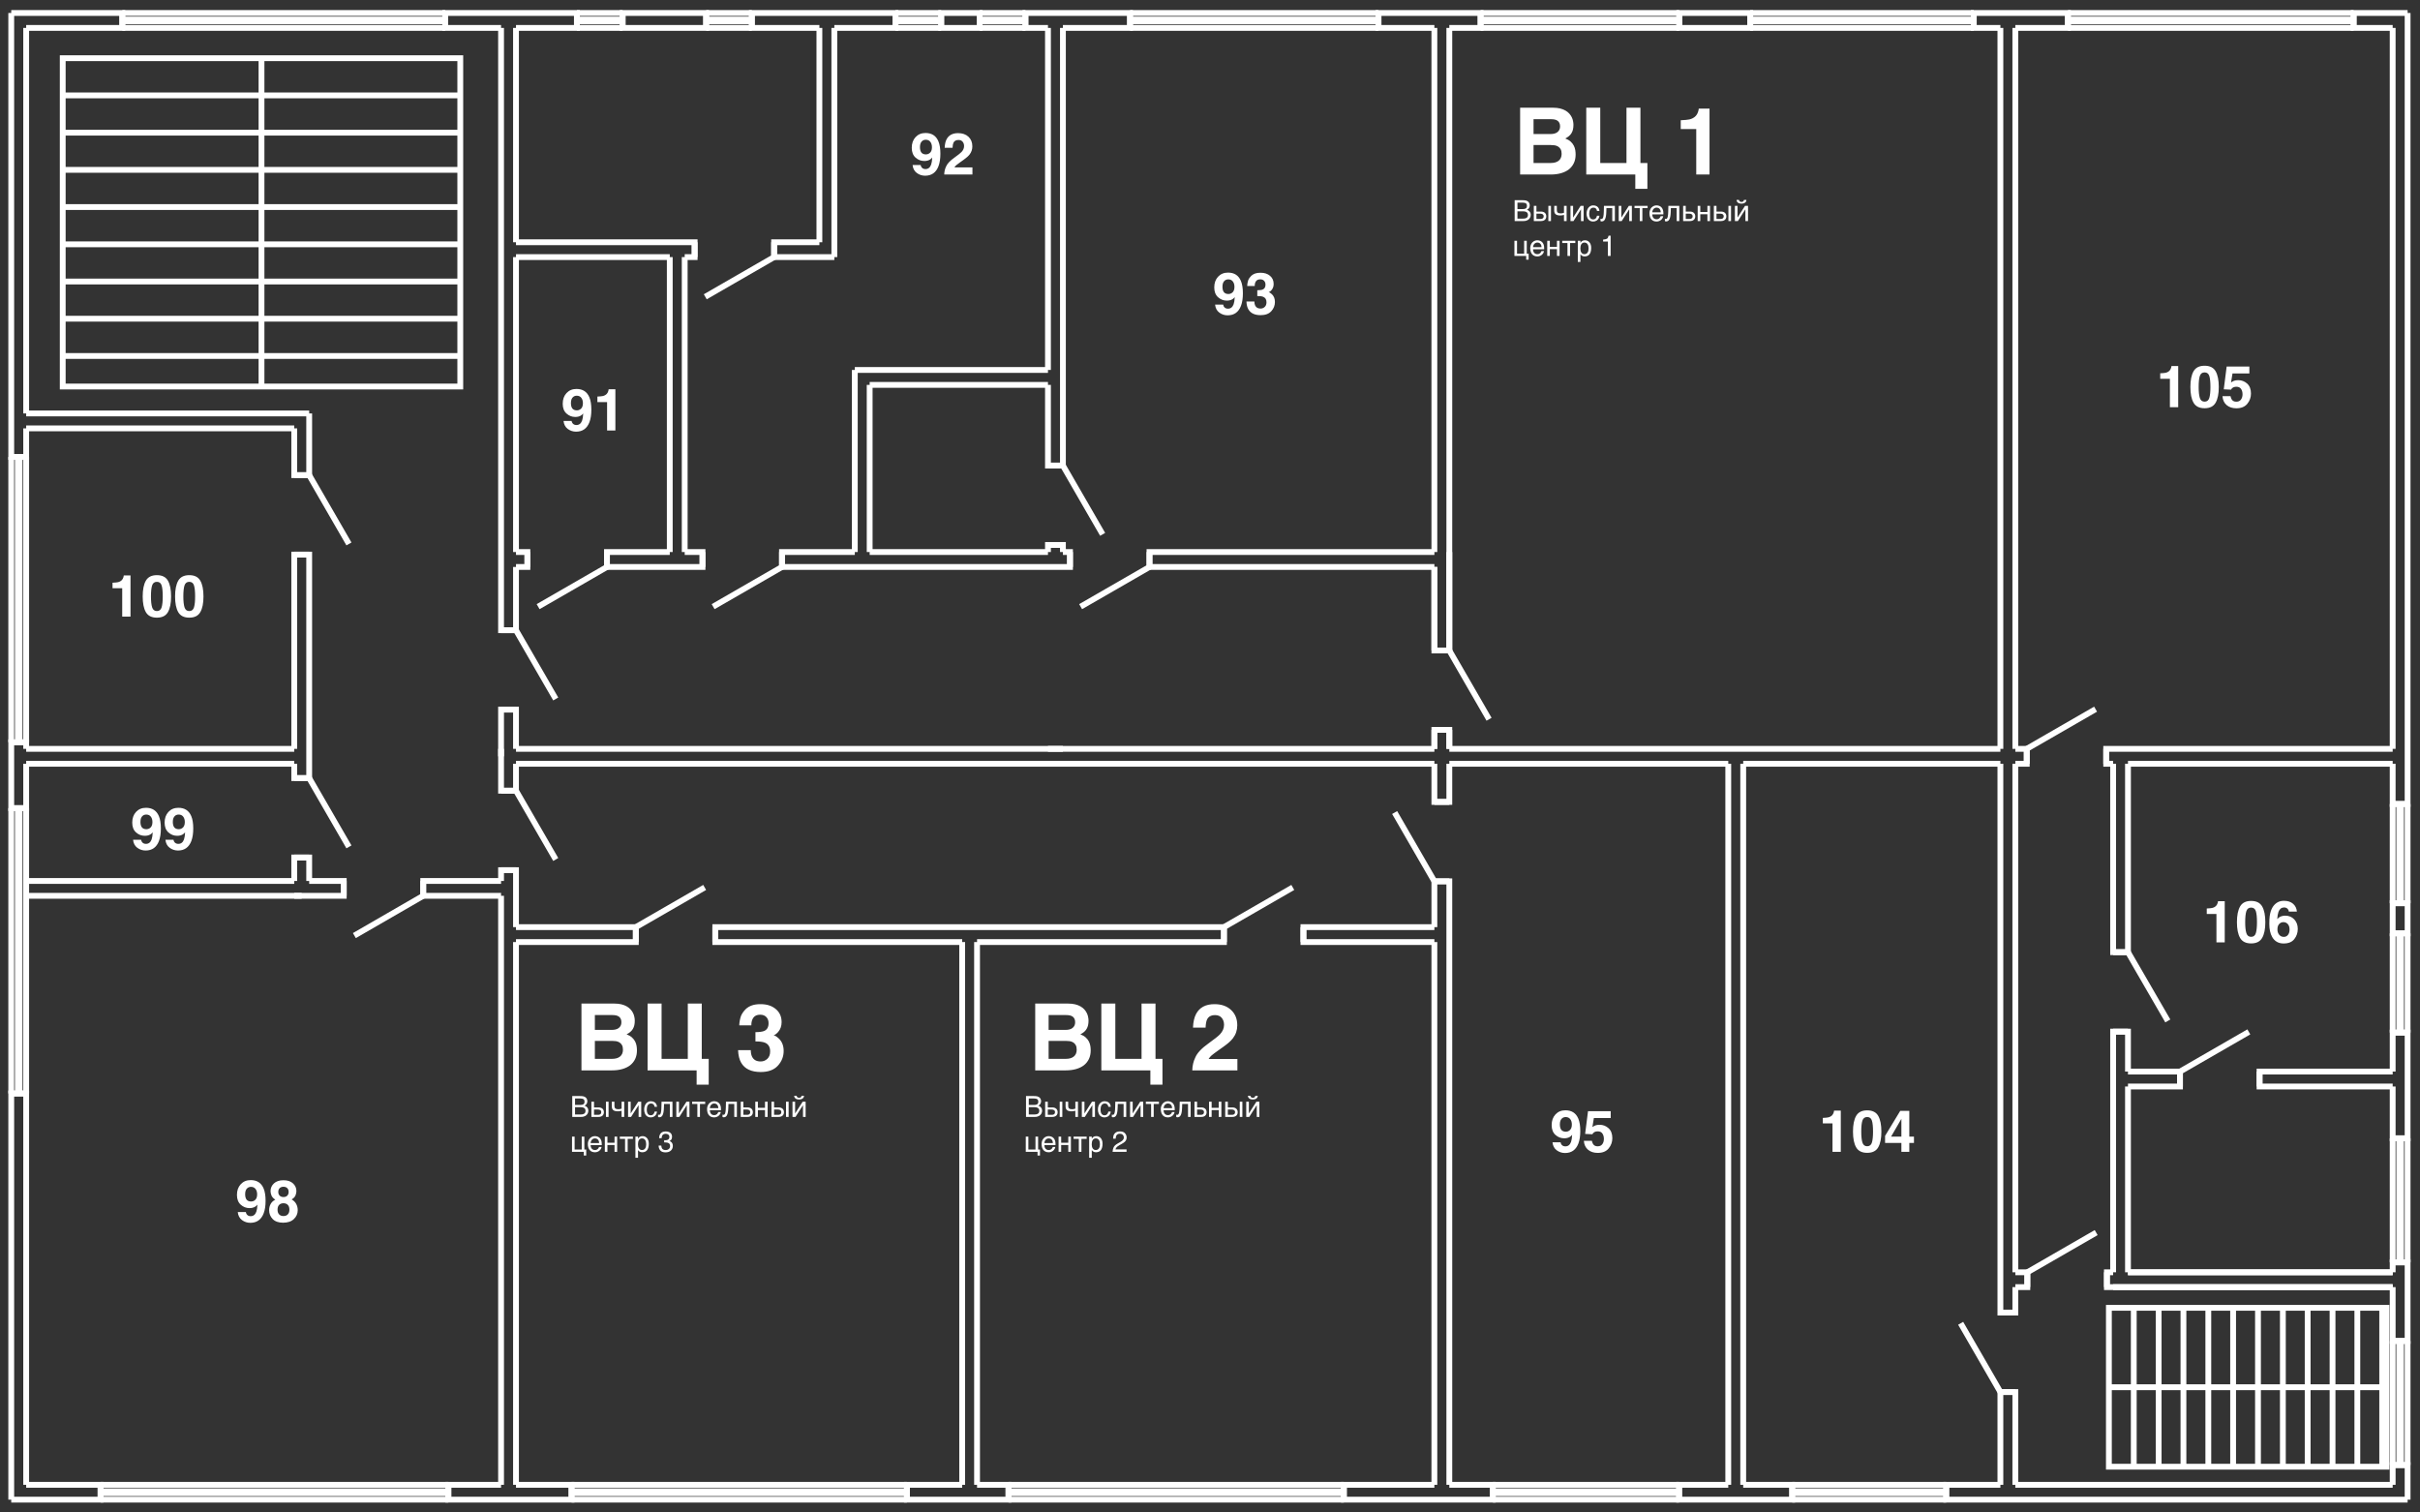 <svg width="208" height="130" viewBox="0 0 208 130" fill="none" xmlns="http://www.w3.org/2000/svg">
<rect x="0" y="0" width="208" height="130" fill="#333333" stroke="none"/>
<path d="M90.073 64.365H91.358" stroke="white" stroke-width="0.5"/>
<path d="M2.25 75.72H25.29M25.929 76.996H2.25" stroke="white" stroke-width="0.5"/>
<path d="M2.25 2.399V35.536M2.25 36.819V39.274H0.966V1.116M2.25 65.648V69.46H0.966V63.801H2.25V64.365M0.966 128.897V93.987H2.25V127.622" stroke="white" stroke-width="0.5"/>
<path d="M26.575 35.536V40.839H25.291V36.819M25.291 64.365V47.67H26.575V66.879H25.291V65.648M25.291 75.72V73.703H26.575V75.72" stroke="white" stroke-width="0.5"/>
<path d="M2.25 35.536H26.575M25.29 36.819H2.25" stroke="white" stroke-width="0.5"/>
<path d="M2.25 64.365H25.29M25.29 65.648H2.25" stroke="white" stroke-width="0.5"/>
<path d="M124.57 65.648V68.926H123.285V65.648M123.285 79.688V75.75H124.57V127.622M123.285 127.622V80.971" stroke="white" stroke-width="0.5"/>
<path d="M149.83 65.648V127.622M148.545 127.622V65.648" stroke="white" stroke-width="0.5"/>
<path d="M71.712 2.399V22.097M70.427 20.822V2.399" stroke="white" stroke-width="0.5"/>
<path d="M44.35 65.648V67.962H43.066V64.365M43.066 127.622V76.996M43.066 75.72V74.793H44.35V79.688M44.35 80.971V127.622" stroke="white" stroke-width="0.5"/>
<path d="M90.073 31.798V2.399M91.358 2.399V40.016H90.073V33.081M90.073 47.448V46.839H91.358V47.448" stroke="white" stroke-width="0.5"/>
<path d="M73.471 31.799H90.073M90.073 33.081H74.748" stroke="white" stroke-width="0.5"/>
<path d="M182.901 92.103H187.371V93.386H182.901M205.651 93.386H194.209V92.103H205.651" stroke="white" stroke-width="0.5"/>
<path d="M57.567 47.448V22.097M58.851 22.097V47.448" stroke="white" stroke-width="0.5"/>
<path d="M181.624 65.648H181.03V64.365H205.651M205.651 65.648H182.901M44.35 64.365H123.286M124.57 64.365H171.934M173.219 64.365H174.199V65.648H173.219M171.934 65.648H149.83M148.545 65.648H124.57M123.286 65.648H44.35" stroke="white" stroke-width="0.5"/>
<path d="M26.575 75.72H29.545V76.996H25.291M43.066 76.996H36.376V75.72H43.066" stroke="white" stroke-width="0.5"/>
<path d="M44.35 20.822H59.705V22.097H58.851M57.567 22.097H44.35M71.712 22.097H66.536V20.822H70.427" stroke="white" stroke-width="0.5"/>
<path d="M182.901 109.355H205.651M205.651 110.63H181.089V109.355H181.624M173.219 109.355H174.251V110.63H173.219" stroke="white" stroke-width="0.5"/>
<path d="M205.651 2.399H202.295V1.116H206.935M171.934 2.399H169.647V1.116H177.74V2.399H173.218M123.285 2.399H118.481V1.116H127.258V2.399H124.57M90.073 2.399H88.135V1.116H97.127V2.399H91.358M70.427 2.399H64.62V1.116H76.968V2.399H71.711M43.066 2.399H38.269V1.116H49.585V2.399H44.35M0.966 1.116H10.514V2.399H2.25M150.431 2.399H144.335V1.116H150.431V2.399ZM84.2 2.399H80.896V1.116H84.2V2.399ZM60.693 2.399H53.513V1.116H60.693V2.399Z" stroke="white" stroke-width="0.5"/>
<path d="M124.57 47.448V55.91H123.285V48.731M123.285 64.365V62.733H124.57V64.365" stroke="white" stroke-width="0.5"/>
<path d="M2.25 127.622H8.643V128.897H0.966M44.35 127.622H49.124V128.897H38.536V127.622H43.066M83.977 127.622H86.68V128.897H77.948V127.622H82.7M124.57 127.622H128.305V128.897H115.504V127.622H123.285M149.83 127.622H154.04V128.897H144.32V127.622H148.545M173.218 127.622H205.651M206.935 128.897H167.278V127.622H171.934" stroke="white" stroke-width="0.5"/>
<path d="M182.901 65.648V81.839H181.624V65.648M181.624 109.355V88.669H182.901V92.103M182.901 93.386V109.355" stroke="white" stroke-width="0.5"/>
<path d="M43.066 65.01V60.99H44.35V64.365M44.35 2.399V20.822M44.35 22.097V47.448M44.35 48.731V54.167H43.066V2.399" stroke="white" stroke-width="0.5"/>
<path d="M171.934 64.365V2.399M173.219 2.399V64.365M173.219 65.648V109.355M173.219 110.63V112.818H171.934V65.648M171.934 127.622V119.649H173.219V127.622" stroke="white" stroke-width="0.5"/>
<path d="M74.748 33.081V47.448M73.471 47.448V31.799" stroke="white" stroke-width="0.5"/>
<path d="M44.35 47.448H45.33V48.731H44.35M58.851 47.448H60.381V48.731H52.169V47.448H57.567M74.748 47.448H90.073M91.358 47.448H91.967V48.731H67.212V47.448H73.471M123.286 48.731H98.798V47.448H123.286" stroke="white" stroke-width="0.5"/>
<path d="M44.35 79.688H54.649V80.971H44.35M82.701 80.971H61.48V79.688H105.198V80.971H83.978M123.286 80.971H112.029V79.688H123.286" stroke="white" stroke-width="0.5"/>
<path d="M124.57 62.733V64.365M123.285 64.365V62.733M123.285 47.448V2.399M124.57 2.399V55.91M123.285 55.91V48.731" stroke="white" stroke-width="0.5"/>
<path d="M205.651 127.622V125.923H206.935V128.897M205.651 109.355V108.502H206.935V115.258H205.651V110.63M205.651 92.103V88.751H206.935V97.836H205.651V93.386M205.651 64.365V2.399M206.935 1.116V69.104H205.651V65.648M205.651 80.222V77.633H206.935V80.222H205.651Z" stroke="white" stroke-width="0.5"/>
<path d="M182.901 109.355H205.651M205.651 110.63H181.624" stroke="white" stroke-width="0.5"/>
<path d="M82.7 127.622V80.971M83.978 80.971V127.622" stroke="white" stroke-width="0.5"/>
<path d="M39.561 8.199H5.391M39.561 11.403H5.391M39.561 14.599H5.391M39.561 17.796H5.391M39.561 21H5.391M39.561 24.196H5.391M39.561 27.393H5.391M39.561 30.597H5.391M22.476 5.002V33.222V33.208M39.561 5.002V33.222H5.391V5.002H39.561Z" stroke="white" stroke-width="0.5"/>
<path d="M183.398 112.41V126.064M185.537 112.41V126.064M187.668 112.41V126.064M189.806 112.41V126.064M191.937 112.41V126.064M194.075 112.41V126.064M196.214 112.41V126.064M198.345 112.41V126.064M200.483 112.41V126.064M202.614 112.41V126.064M204.752 112.41V126.064M181.26 119.234H205.124M205.124 119.234H205.109M205.124 119.234L205.109 119.241M181.26 112.41H205.124V126.064H181.26V112.41Z" stroke="white" stroke-width="0.5"/>
<path d="M8.644 128.897V127.622ZM8.644 128.341V128.178ZM38.537 127.622V128.897ZM38.537 128.178V128.341ZM8.644 127.622H38.537ZM38.537 128.897H8.644ZM8.644 128.178H38.537ZM38.537 128.341H8.644Z" stroke="white" stroke-width="0.5"/>
<path d="M29.991 72.79L26.575 66.879H25.291M26.575 73.703H25.291" stroke="white" stroke-width="0.5"/>
<path d="M0.966 39.274H2.25ZM1.53 39.274H1.686ZM2.25 63.801H0.966ZM1.686 63.801H1.53ZM2.25 39.274V63.801ZM0.966 63.801V39.274ZM1.686 39.274V63.801ZM1.53 63.801V39.274Z" stroke="white" stroke-width="0.5"/>
<path d="M29.991 46.751L26.575 40.839H25.291M26.575 47.67H25.291" stroke="white" stroke-width="0.5"/>
<path d="M2.25 93.987H0.966ZM1.686 93.987H1.53ZM0.966 69.46H2.25ZM1.53 69.46H1.686ZM0.966 93.987V69.46ZM2.25 69.46V93.987ZM1.53 93.987V69.46ZM1.686 69.46V93.987Z" stroke="white" stroke-width="0.5"/>
<path d="M10.515 2.399V1.116ZM10.515 1.835V1.679ZM38.269 1.116V2.399ZM38.269 1.679V1.835ZM10.515 1.116H38.269ZM38.269 2.399H10.515ZM10.515 1.679H38.269ZM38.269 1.835H10.515Z" stroke="white" stroke-width="0.5"/>
<path d="M30.458 80.415L36.376 76.996V75.72M29.545 76.996V75.72" stroke="white" stroke-width="0.5"/>
<path d="M127.258 2.399V1.116ZM127.258 1.835V1.679ZM144.336 1.116V2.399ZM144.336 1.679V1.835ZM127.258 1.116H144.336ZM144.336 2.399H127.258ZM127.258 1.679H144.336ZM144.336 1.835H127.258Z" stroke="white" stroke-width="0.5"/>
<path d="M205.651 97.837H206.935ZM206.215 97.837H206.371ZM206.935 108.502H205.651ZM206.371 108.502H206.215ZM206.935 97.837V108.502ZM205.651 108.502V97.837ZM206.371 97.837V108.502ZM206.215 108.502V97.837Z" stroke="white" stroke-width="0.5"/>
<path d="M92.88 52.142L98.798 48.731V47.448M91.967 48.731V47.448" stroke="white" stroke-width="0.5"/>
<path d="M150.431 2.399V1.116ZM150.431 1.835V1.679ZM169.647 1.116V2.399ZM169.647 1.679V1.835ZM150.431 1.116H169.647ZM169.647 2.399H150.431ZM150.431 1.679H169.647ZM169.647 1.835H150.431Z" stroke="white" stroke-width="0.5"/>
<path d="M206.935 88.751H205.651ZM206.371 88.751H206.215ZM205.651 80.222H206.935ZM206.215 80.222H206.371ZM205.651 88.751V80.222ZM206.935 80.222V88.751ZM206.215 88.751V80.222ZM206.371 80.222V88.751Z" stroke="white" stroke-width="0.5"/>
<path d="M47.766 73.873L44.35 67.962H43.066M44.35 74.793H43.066" stroke="white" stroke-width="0.5"/>
<path d="M167.279 127.622V128.897ZM167.279 128.178V128.341ZM154.04 128.897V127.622ZM154.04 128.341V128.178ZM167.279 128.897H154.04ZM154.04 127.622H167.279ZM167.279 128.341H154.04ZM154.04 128.178H167.279Z" stroke="white" stroke-width="0.5"/>
<path d="M205.651 115.258H206.935ZM206.215 115.258H206.371ZM206.935 125.923H205.651ZM206.371 125.923H206.215ZM206.935 115.258V125.923ZM205.651 125.923V115.258ZM206.371 115.258V125.923ZM206.215 125.923V115.258Z" stroke="white" stroke-width="0.5"/>
<path d="M206.935 77.633H205.651ZM206.371 77.633H206.215ZM205.651 69.104H206.935ZM206.215 69.104H206.371ZM205.651 77.633V69.104ZM206.935 69.104V77.633ZM206.215 77.633V69.104ZM206.371 69.104V77.633Z" stroke="white" stroke-width="0.5"/>
<path d="M60.566 76.276L54.649 79.688V80.971M61.48 79.688V80.971" stroke="white" stroke-width="0.5"/>
<path d="M180.116 60.953L174.199 64.365V65.648M181.03 64.365V65.648" stroke="white" stroke-width="0.5"/>
<path d="M193.288 88.692L187.371 92.103V93.386M194.209 92.103V93.386" stroke="white" stroke-width="0.5"/>
<path d="M128.305 128.897V127.622ZM128.305 128.341V128.178ZM144.32 127.622V128.897ZM144.32 128.178V128.341ZM128.305 127.622H144.32ZM144.32 128.897H128.305ZM128.305 128.178H144.32ZM144.32 128.341H128.305Z" stroke="white" stroke-width="0.5"/>
<path d="M46.251 52.142L52.169 48.731V47.448M45.331 48.731V47.448" stroke="white" stroke-width="0.5"/>
<path d="M76.968 2.399V1.116ZM76.968 1.835V1.679ZM80.896 1.116V2.399ZM80.896 1.679V1.835ZM76.968 1.116H80.896ZM80.896 2.399H76.968ZM76.968 1.679H80.896ZM80.896 1.835H76.968Z" stroke="white" stroke-width="0.5"/>
<path d="M180.168 105.943L174.25 109.355V110.63M181.089 109.355V110.63" stroke="white" stroke-width="0.5"/>
<path d="M53.513 1.116V2.399ZM53.513 1.679V1.835ZM49.585 2.399V1.116ZM49.585 1.835V1.679ZM53.513 2.399H49.585ZM49.585 1.116H53.513ZM53.513 1.835H49.585ZM49.585 1.679H53.513Z" stroke="white" stroke-width="0.5"/>
<path d="M186.324 87.75L182.901 81.839H181.624M182.901 88.669H181.624" stroke="white" stroke-width="0.5"/>
<path d="M86.68 128.897V127.622ZM86.68 128.341V128.178ZM115.504 127.622V128.897ZM115.504 128.178V128.341ZM86.68 127.622H115.504ZM115.504 128.897H86.68ZM86.68 128.178H115.504ZM115.504 128.341H86.68Z" stroke="white" stroke-width="0.5"/>
<path d="M64.62 1.116V2.399ZM64.62 1.679V1.835ZM60.693 2.399V1.116ZM60.693 1.835V1.679ZM64.62 2.399H60.693ZM60.693 1.116H64.62ZM64.62 1.835H60.693ZM60.693 1.679H64.62Z" stroke="white" stroke-width="0.5"/>
<path d="M111.116 76.276L105.198 79.688V80.971M112.029 79.688V80.971" stroke="white" stroke-width="0.5"/>
<path d="M61.294 52.142L67.212 48.731V47.448M60.381 48.731V47.448" stroke="white" stroke-width="0.5"/>
<path d="M94.773 45.927L91.358 40.016H90.073M91.358 46.84H90.073" stroke="white" stroke-width="0.5"/>
<path d="M60.618 25.509L66.536 22.097V20.822M59.705 22.097V20.822" stroke="white" stroke-width="0.5"/>
<path d="M127.985 61.821L124.57 55.91H123.285M124.57 62.733H123.285" stroke="white" stroke-width="0.5"/>
<path d="M47.766 60.078L44.35 54.167H43.066M44.35 60.99H43.066" stroke="white" stroke-width="0.5"/>
<path d="M77.948 127.622V128.897ZM77.948 128.178V128.341ZM49.124 128.897V127.622ZM49.124 128.341V128.178ZM77.948 128.897H49.124ZM49.124 127.622H77.948ZM77.948 128.341H49.124ZM49.124 128.178H77.948Z" stroke="white" stroke-width="0.5"/>
<path d="M202.295 1.116V2.399ZM202.295 1.679V1.835ZM177.74 2.399V1.116ZM177.74 1.835V1.679ZM202.295 2.399H177.74ZM177.74 1.116H202.295ZM202.295 1.835H177.74ZM177.74 1.679H202.295Z" stroke="white" stroke-width="0.5"/>
<path d="M97.127 2.399V1.116ZM97.127 1.835V1.679ZM118.482 1.116V2.399ZM118.482 1.679V1.835ZM97.127 1.116H118.482ZM118.482 2.399H97.127ZM97.127 1.679H118.482ZM118.482 1.835H97.127Z" stroke="white" stroke-width="0.5"/>
<path d="M88.135 1.116V2.399ZM88.135 1.679V1.835ZM84.2 2.399V1.116ZM84.2 1.835V1.679ZM88.135 2.399H84.2ZM84.2 1.116H88.135ZM88.135 1.835H84.2ZM84.2 1.679H88.135Z" stroke="white" stroke-width="0.5"/>
<path d="M168.519 113.738L171.934 119.649H173.219M171.934 112.818H173.219" stroke="white" stroke-width="0.5"/>
<path d="M119.87 69.838L123.286 75.75H124.57M123.286 68.926H124.57" stroke="white" stroke-width="0.5"/>
<path d="M134.094 9.324C134.271 9.368 134.424 9.428 134.555 9.504C134.685 9.579 134.794 9.667 134.883 9.766C134.971 9.865 135.042 9.969 135.094 10.078C135.146 10.185 135.182 10.294 135.203 10.406C135.227 10.518 135.238 10.625 135.238 10.727C135.238 10.872 135.225 11.004 135.199 11.121C135.173 11.236 135.132 11.341 135.074 11.438C135.02 11.531 134.947 11.617 134.855 11.695C134.767 11.771 134.66 11.84 134.535 11.902C134.728 11.975 134.883 12.065 135 12.172C135.117 12.279 135.207 12.395 135.27 12.52C135.332 12.642 135.374 12.77 135.395 12.902C135.415 13.033 135.426 13.159 135.426 13.281C135.426 13.56 135.375 13.806 135.273 14.02C135.172 14.233 135.029 14.413 134.844 14.559C134.659 14.702 134.434 14.811 134.168 14.887C133.905 14.962 133.612 15 133.289 15H130.656V9.258H133.473C133.707 9.258 133.914 9.28 134.094 9.324ZM133.621 12.488C133.507 12.473 133.391 12.465 133.273 12.465H131.809V14.008H133.305C133.438 14.008 133.56 13.992 133.672 13.961C133.784 13.93 133.88 13.883 133.961 13.82C134.044 13.755 134.108 13.675 134.152 13.578C134.199 13.479 134.223 13.363 134.223 13.23C134.223 13.064 134.195 12.931 134.141 12.832C134.086 12.73 134.013 12.652 133.922 12.598C133.833 12.543 133.733 12.507 133.621 12.488ZM133.848 11.367C133.921 11.315 133.979 11.247 134.023 11.164C134.068 11.081 134.09 10.98 134.09 10.863C134.09 10.741 134.069 10.641 134.027 10.562C133.988 10.482 133.934 10.418 133.863 10.371C133.793 10.324 133.711 10.292 133.617 10.273C133.523 10.255 133.424 10.246 133.32 10.246H131.809V11.52H133.289C133.393 11.52 133.493 11.508 133.59 11.484C133.686 11.461 133.772 11.422 133.848 11.367ZM140.996 14.008H141.594V16.23H140.555V15H136.34V9.258H137.543V14.008H139.797V9.258H140.996V14.008ZM146.934 15H145.793V11.094H144.461V10.336C144.812 10.32 145.059 10.297 145.199 10.266C145.423 10.216 145.605 10.117 145.746 9.969C145.842 9.867 145.915 9.732 145.965 9.562C145.993 9.461 146.008 9.385 146.008 9.336H146.934V15Z" fill="white"/>
<path d="M105.516 27.102C105.25 27.102 105.012 27.024 104.8 26.868C104.589 26.71 104.467 26.481 104.437 26.18H105.13C105.146 26.284 105.19 26.369 105.262 26.434C105.333 26.499 105.429 26.531 105.547 26.531C105.777 26.531 105.938 26.404 106.031 26.15C106.081 26.01 106.113 25.806 106.126 25.538C106.062 25.617 105.995 25.678 105.923 25.721C105.793 25.799 105.633 25.838 105.442 25.838C105.161 25.838 104.911 25.741 104.693 25.547C104.475 25.352 104.366 25.071 104.366 24.705C104.366 24.326 104.475 24.019 104.693 23.785C104.913 23.549 105.197 23.431 105.547 23.431C106.086 23.431 106.456 23.669 106.656 24.146C106.77 24.416 106.827 24.772 106.827 25.213C106.827 25.641 106.772 25.998 106.663 26.285C106.455 26.83 106.072 27.102 105.516 27.102ZM105.271 24.112C105.138 24.216 105.071 24.393 105.071 24.642C105.071 24.852 105.114 25.009 105.198 25.115C105.285 25.219 105.416 25.271 105.594 25.271C105.69 25.271 105.78 25.244 105.865 25.189C106.023 25.088 106.102 24.913 106.102 24.664C106.102 24.463 106.054 24.305 105.96 24.188C105.867 24.07 105.739 24.012 105.577 24.012C105.458 24.012 105.356 24.045 105.271 24.112ZM107.957 24.166C107.879 24.27 107.841 24.409 107.845 24.583H107.195C107.202 24.407 107.232 24.24 107.286 24.082C107.343 23.944 107.432 23.816 107.554 23.699C107.645 23.616 107.754 23.553 107.879 23.509C108.004 23.465 108.158 23.443 108.34 23.443C108.679 23.443 108.951 23.531 109.158 23.706C109.367 23.881 109.471 24.115 109.471 24.41C109.471 24.618 109.409 24.794 109.285 24.937C109.207 25.026 109.126 25.088 109.041 25.12C109.104 25.12 109.196 25.175 109.314 25.284C109.492 25.448 109.581 25.673 109.581 25.957C109.581 26.257 109.476 26.521 109.268 26.748C109.061 26.975 108.755 27.088 108.348 27.088C107.846 27.088 107.498 26.924 107.303 26.597C107.2 26.423 107.143 26.195 107.132 25.914H107.815C107.815 26.055 107.838 26.172 107.884 26.265C107.968 26.436 108.122 26.521 108.345 26.521C108.482 26.521 108.601 26.475 108.702 26.382C108.804 26.288 108.855 26.153 108.855 25.977C108.855 25.744 108.761 25.589 108.572 25.511C108.465 25.467 108.296 25.445 108.064 25.445V24.947C108.291 24.944 108.449 24.922 108.538 24.881C108.693 24.812 108.77 24.674 108.77 24.466C108.77 24.331 108.73 24.221 108.65 24.136C108.572 24.052 108.462 24.009 108.318 24.009C108.154 24.009 108.034 24.061 107.957 24.166Z" fill="white"/>
<path d="M134.516 99.103C134.25 99.103 134.012 99.024 133.8 98.868C133.589 98.71 133.467 98.481 133.437 98.18H134.13C134.146 98.284 134.19 98.368 134.262 98.434C134.333 98.499 134.429 98.531 134.547 98.531C134.777 98.531 134.938 98.404 135.031 98.15C135.081 98.01 135.113 97.806 135.126 97.538C135.062 97.617 134.995 97.678 134.923 97.721C134.793 97.799 134.633 97.838 134.442 97.838C134.161 97.838 133.911 97.741 133.693 97.547C133.475 97.352 133.366 97.071 133.366 96.705C133.366 96.326 133.475 96.019 133.693 95.785C133.913 95.549 134.197 95.431 134.547 95.431C135.086 95.431 135.456 95.669 135.656 96.146C135.77 96.416 135.827 96.772 135.827 97.213C135.827 97.641 135.772 97.998 135.663 98.285C135.455 98.83 135.072 99.103 134.516 99.103ZM134.271 96.112C134.138 96.216 134.071 96.393 134.071 96.642C134.071 96.852 134.114 97.009 134.198 97.115C134.285 97.219 134.416 97.272 134.594 97.272C134.69 97.272 134.78 97.244 134.865 97.189C135.023 97.088 135.102 96.913 135.102 96.664C135.102 96.463 135.054 96.305 134.96 96.188C134.867 96.07 134.739 96.012 134.577 96.012C134.458 96.012 134.356 96.045 134.271 96.112ZM137.333 97.242C137.248 97.242 137.175 97.253 137.113 97.274C137.004 97.313 136.922 97.385 136.867 97.491L136.242 97.462L136.491 95.506H138.441V96.097H136.994L136.867 96.871C136.974 96.801 137.058 96.755 137.118 96.732C137.219 96.695 137.342 96.676 137.487 96.676C137.78 96.676 138.035 96.774 138.253 96.971C138.472 97.168 138.581 97.455 138.581 97.831C138.581 98.158 138.476 98.45 138.266 98.707C138.056 98.964 137.742 99.093 137.323 99.093C136.986 99.093 136.71 99.002 136.493 98.822C136.277 98.641 136.156 98.385 136.132 98.053H136.825C136.853 98.204 136.906 98.321 136.984 98.404C137.062 98.486 137.176 98.526 137.326 98.526C137.498 98.526 137.629 98.466 137.719 98.346C137.81 98.224 137.855 98.071 137.855 97.887C137.855 97.706 137.813 97.554 137.729 97.43C137.644 97.305 137.512 97.242 137.333 97.242Z" fill="white"/>
<path d="M158.217 99H157.504V96.559H156.672V96.085C156.892 96.075 157.045 96.061 157.133 96.041C157.273 96.01 157.387 95.948 157.475 95.856C157.535 95.792 157.581 95.707 157.612 95.602C157.63 95.538 157.639 95.491 157.639 95.46H158.217V99ZM160.485 99.088C160.035 99.088 159.718 98.93 159.536 98.614C159.355 98.299 159.265 97.849 159.265 97.264C159.265 96.68 159.355 96.229 159.536 95.912C159.718 95.594 160.035 95.436 160.485 95.436C160.936 95.436 161.253 95.594 161.435 95.912C161.616 96.229 161.706 96.68 161.706 97.264C161.706 97.849 161.615 98.299 161.433 98.614C161.252 98.93 160.936 99.088 160.485 99.088ZM160.893 98.197C160.957 97.982 160.988 97.671 160.988 97.264C160.988 96.838 160.956 96.522 160.891 96.317C160.827 96.112 160.692 96.009 160.485 96.009C160.279 96.009 160.142 96.112 160.075 96.317C160.008 96.522 159.975 96.838 159.975 97.264C159.975 97.671 160.008 97.983 160.075 98.199C160.142 98.414 160.279 98.522 160.485 98.522C160.692 98.522 160.828 98.413 160.893 98.197ZM164.506 97.694V98.238H164.106V99H163.425V98.238H162.023V97.63L163.325 95.482H164.106V97.694H164.506ZM162.539 97.694H163.425V96.165L162.539 97.694Z" fill="white"/>
<path d="M187.217 35H186.504V32.559H185.672V32.085C185.892 32.075 186.045 32.06 186.133 32.041C186.273 32.01 186.387 31.948 186.475 31.855C186.535 31.792 186.581 31.707 186.612 31.602C186.63 31.538 186.639 31.491 186.639 31.46H187.217V35ZM189.485 35.088C189.035 35.088 188.718 34.93 188.536 34.614C188.355 34.298 188.265 33.849 188.265 33.264C188.265 32.68 188.355 32.229 188.536 31.912C188.718 31.594 189.035 31.436 189.485 31.436C189.936 31.436 190.253 31.594 190.435 31.912C190.616 32.229 190.706 32.68 190.706 33.264C190.706 33.849 190.615 34.298 190.433 34.614C190.252 34.93 189.936 35.088 189.485 35.088ZM189.893 34.197C189.957 33.982 189.988 33.671 189.988 33.264C189.988 32.838 189.956 32.522 189.891 32.317C189.827 32.112 189.692 32.009 189.485 32.009C189.279 32.009 189.142 32.112 189.075 32.317C189.008 32.522 188.975 32.838 188.975 33.264C188.975 33.671 189.008 33.983 189.075 34.199C189.142 34.414 189.279 34.522 189.485 34.522C189.692 34.522 189.828 34.413 189.893 34.197ZM192.225 33.242C192.14 33.242 192.067 33.253 192.005 33.274C191.896 33.313 191.814 33.385 191.758 33.491L191.133 33.462L191.382 31.506H193.333V32.097H191.885L191.758 32.871C191.866 32.801 191.95 32.755 192.01 32.732C192.111 32.694 192.234 32.676 192.378 32.676C192.671 32.676 192.927 32.774 193.145 32.971C193.363 33.168 193.472 33.455 193.472 33.831C193.472 34.158 193.367 34.45 193.157 34.707C192.947 34.964 192.633 35.093 192.215 35.093C191.878 35.093 191.601 35.002 191.385 34.822C191.168 34.641 191.048 34.385 191.023 34.053H191.717C191.744 34.204 191.797 34.321 191.875 34.404C191.954 34.486 192.068 34.526 192.217 34.526C192.39 34.526 192.521 34.466 192.61 34.346C192.701 34.224 192.747 34.071 192.747 33.887C192.747 33.706 192.705 33.554 192.62 33.43C192.535 33.305 192.404 33.242 192.225 33.242Z" fill="white"/>
<path d="M191.217 81H190.504V78.559H189.672V78.085C189.892 78.075 190.045 78.061 190.133 78.041C190.273 78.01 190.387 77.948 190.475 77.856C190.535 77.792 190.581 77.707 190.612 77.602C190.63 77.538 190.639 77.491 190.639 77.46H191.217V81ZM193.485 81.088C193.035 81.088 192.718 80.93 192.536 80.614C192.355 80.299 192.265 79.849 192.265 79.264C192.265 78.68 192.355 78.229 192.536 77.912C192.718 77.594 193.035 77.436 193.485 77.436C193.936 77.436 194.253 77.594 194.435 77.912C194.616 78.229 194.706 78.68 194.706 79.264C194.706 79.849 194.615 80.299 194.433 80.614C194.252 80.93 193.936 81.088 193.485 81.088ZM193.893 80.197C193.957 79.982 193.988 79.671 193.988 79.264C193.988 78.838 193.956 78.522 193.891 78.317C193.827 78.112 193.692 78.009 193.485 78.009C193.279 78.009 193.142 78.112 193.075 78.317C193.008 78.522 192.975 78.838 192.975 79.264C192.975 79.671 193.008 79.983 193.075 80.199C193.142 80.414 193.279 80.522 193.485 80.522C193.692 80.522 193.828 80.413 193.893 80.197ZM196.42 78.703C196.734 78.703 196.991 78.809 197.191 79.022C197.393 79.236 197.494 79.508 197.494 79.84C197.494 80.171 197.396 80.462 197.199 80.714C197.002 80.967 196.696 81.093 196.281 81.093C195.835 81.093 195.506 80.906 195.294 80.534C195.13 80.242 195.048 79.866 195.048 79.406C195.048 79.136 195.059 78.916 195.082 78.747C195.123 78.445 195.202 78.195 195.319 77.995C195.42 77.824 195.552 77.686 195.714 77.582C195.879 77.478 196.075 77.426 196.303 77.426C196.632 77.426 196.894 77.51 197.089 77.68C197.284 77.847 197.394 78.071 197.418 78.351H196.725C196.725 78.294 196.703 78.231 196.659 78.163C196.584 78.052 196.471 77.997 196.32 77.997C196.094 77.997 195.932 78.124 195.836 78.378C195.784 78.518 195.749 78.725 195.729 78.998C195.815 78.895 195.915 78.821 196.029 78.773C196.143 78.726 196.273 78.703 196.42 78.703ZM195.951 79.367C195.814 79.472 195.746 79.643 195.746 79.879C195.746 80.07 195.797 80.225 195.9 80.346C196.002 80.466 196.133 80.526 196.291 80.526C196.445 80.526 196.566 80.469 196.654 80.353C196.744 80.236 196.789 80.085 196.789 79.899C196.789 79.692 196.738 79.534 196.637 79.425C196.536 79.315 196.413 79.259 196.266 79.259C196.147 79.259 196.042 79.295 195.951 79.367Z" fill="white"/>
<path d="M79.516 15.102C79.25 15.102 79.012 15.024 78.8 14.868C78.589 14.71 78.467 14.481 78.436 14.18H79.13C79.146 14.284 79.19 14.368 79.262 14.434C79.333 14.499 79.428 14.531 79.547 14.531C79.777 14.531 79.938 14.404 80.031 14.15C80.081 14.01 80.113 13.806 80.126 13.538C80.062 13.617 79.995 13.678 79.923 13.721C79.793 13.799 79.633 13.838 79.442 13.838C79.161 13.838 78.911 13.741 78.693 13.547C78.475 13.352 78.366 13.071 78.366 12.705C78.366 12.326 78.475 12.019 78.693 11.785C78.913 11.549 79.197 11.431 79.547 11.431C80.086 11.431 80.456 11.669 80.656 12.146C80.77 12.416 80.827 12.772 80.827 13.213C80.827 13.641 80.772 13.998 80.663 14.285C80.455 14.83 80.072 15.102 79.516 15.102ZM79.272 12.112C79.138 12.216 79.071 12.393 79.071 12.642C79.071 12.852 79.114 13.009 79.198 13.115C79.284 13.219 79.416 13.271 79.594 13.271C79.69 13.271 79.78 13.244 79.865 13.188C80.023 13.088 80.102 12.913 80.102 12.664C80.102 12.463 80.054 12.305 79.96 12.188C79.867 12.07 79.739 12.012 79.577 12.012C79.458 12.012 79.356 12.045 79.272 12.112ZM82.738 12.18C82.655 12.081 82.537 12.031 82.382 12.031C82.17 12.031 82.026 12.11 81.95 12.268C81.906 12.359 81.88 12.504 81.872 12.703H81.195C81.207 12.402 81.261 12.158 81.359 11.973C81.544 11.62 81.874 11.443 82.348 11.443C82.722 11.443 83.02 11.547 83.241 11.755C83.463 11.962 83.573 12.236 83.573 12.578C83.573 12.84 83.495 13.073 83.339 13.276C83.236 13.412 83.068 13.562 82.834 13.728L82.555 13.926C82.381 14.05 82.261 14.139 82.196 14.194C82.133 14.25 82.079 14.314 82.035 14.387H83.581V15H81.156C81.163 14.746 81.217 14.514 81.32 14.304C81.419 14.068 81.653 13.818 82.023 13.555C82.344 13.325 82.551 13.161 82.645 13.062C82.79 12.907 82.863 12.738 82.863 12.554C82.863 12.404 82.821 12.28 82.738 12.18Z" fill="white"/>
<path d="M49.516 37.102C49.25 37.102 49.012 37.024 48.8 36.868C48.589 36.71 48.467 36.481 48.437 36.18H49.13C49.146 36.284 49.19 36.368 49.262 36.434C49.333 36.499 49.428 36.531 49.547 36.531C49.777 36.531 49.938 36.404 50.031 36.15C50.081 36.01 50.113 35.806 50.126 35.538C50.062 35.617 49.995 35.678 49.923 35.721C49.793 35.799 49.633 35.838 49.442 35.838C49.161 35.838 48.911 35.741 48.693 35.547C48.475 35.352 48.366 35.071 48.366 34.705C48.366 34.326 48.475 34.019 48.693 33.785C48.913 33.549 49.197 33.431 49.547 33.431C50.086 33.431 50.456 33.669 50.656 34.146C50.77 34.416 50.827 34.772 50.827 35.213C50.827 35.641 50.772 35.998 50.663 36.285C50.455 36.83 50.072 37.102 49.516 37.102ZM49.272 34.112C49.138 34.216 49.071 34.393 49.071 34.642C49.071 34.852 49.114 35.009 49.198 35.115C49.285 35.219 49.416 35.272 49.594 35.272C49.69 35.272 49.78 35.244 49.865 35.188C50.023 35.088 50.102 34.913 50.102 34.664C50.102 34.463 50.054 34.305 49.96 34.188C49.867 34.07 49.739 34.012 49.577 34.012C49.458 34.012 49.356 34.045 49.272 34.112ZM52.892 37H52.179V34.559H51.347V34.085C51.566 34.075 51.72 34.06 51.808 34.041C51.948 34.01 52.062 33.948 52.15 33.855C52.21 33.792 52.256 33.707 52.287 33.602C52.304 33.538 52.313 33.491 52.313 33.46H52.892V37Z" fill="white"/>
<path d="M11.217 53H10.504V50.559H9.672V50.085C9.892 50.075 10.045 50.06 10.133 50.041C10.273 50.01 10.387 49.948 10.475 49.855C10.535 49.792 10.581 49.707 10.612 49.602C10.63 49.538 10.639 49.491 10.639 49.46H11.217V53ZM13.485 53.088C13.034 53.088 12.718 52.93 12.536 52.614C12.355 52.298 12.265 51.849 12.265 51.264C12.265 50.68 12.355 50.229 12.536 49.912C12.718 49.594 13.034 49.435 13.485 49.435C13.936 49.435 14.253 49.594 14.435 49.912C14.616 50.229 14.706 50.68 14.706 51.264C14.706 51.849 14.615 52.298 14.433 52.614C14.252 52.93 13.936 53.088 13.485 53.088ZM13.893 52.197C13.957 51.982 13.988 51.671 13.988 51.264C13.988 50.838 13.956 50.522 13.891 50.317C13.827 50.112 13.692 50.009 13.485 50.009C13.279 50.009 13.142 50.112 13.075 50.317C13.008 50.522 12.975 50.838 12.975 51.264C12.975 51.671 13.008 51.983 13.075 52.199C13.142 52.414 13.279 52.522 13.485 52.522C13.692 52.522 13.828 52.413 13.893 52.197ZM16.269 53.088C15.818 53.088 15.501 52.93 15.319 52.614C15.138 52.298 15.048 51.849 15.048 51.264C15.048 50.68 15.138 50.229 15.319 49.912C15.501 49.594 15.818 49.435 16.269 49.435C16.719 49.435 17.036 49.594 17.218 49.912C17.399 50.229 17.489 50.68 17.489 51.264C17.489 51.849 17.398 52.298 17.216 52.614C17.035 52.93 16.719 53.088 16.269 53.088ZM16.676 52.197C16.74 51.982 16.771 51.671 16.771 51.264C16.771 50.838 16.739 50.522 16.674 50.317C16.61 50.112 16.475 50.009 16.269 50.009C16.062 50.009 15.925 50.112 15.858 50.317C15.792 50.522 15.758 50.838 15.758 51.264C15.758 51.671 15.792 51.983 15.858 52.199C15.925 52.414 16.062 52.522 16.269 52.522C16.475 52.522 16.611 52.413 16.676 52.197Z" fill="white"/>
<path d="M21.516 105.103C21.25 105.103 21.012 105.024 20.8 104.868C20.589 104.71 20.467 104.481 20.436 104.18H21.13C21.146 104.284 21.19 104.368 21.262 104.434C21.333 104.499 21.428 104.531 21.547 104.531C21.777 104.531 21.938 104.404 22.031 104.15C22.081 104.01 22.113 103.806 22.126 103.538C22.062 103.617 21.995 103.678 21.923 103.721C21.793 103.799 21.633 103.838 21.442 103.838C21.161 103.838 20.911 103.741 20.693 103.547C20.475 103.352 20.366 103.071 20.366 102.705C20.366 102.326 20.475 102.019 20.693 101.785C20.913 101.549 21.197 101.431 21.547 101.431C22.086 101.431 22.456 101.669 22.656 102.146C22.77 102.416 22.827 102.772 22.827 103.213C22.827 103.641 22.772 103.998 22.663 104.285C22.455 104.83 22.072 105.103 21.516 105.103ZM21.271 102.112C21.138 102.216 21.071 102.393 21.071 102.642C21.071 102.852 21.114 103.009 21.198 103.115C21.285 103.219 21.416 103.271 21.594 103.271C21.69 103.271 21.78 103.244 21.865 103.188C22.023 103.088 22.102 102.913 22.102 102.664C22.102 102.463 22.054 102.305 21.96 102.188C21.867 102.07 21.739 102.012 21.577 102.012C21.458 102.012 21.356 102.045 21.271 102.112ZM23.437 104.778C23.234 104.569 23.132 104.316 23.132 104.019C23.132 103.82 23.177 103.64 23.266 103.479C23.357 103.318 23.49 103.197 23.664 103.115C23.493 103.001 23.382 102.878 23.33 102.747C23.279 102.613 23.254 102.489 23.254 102.373C23.254 102.116 23.351 101.897 23.544 101.716C23.738 101.534 24.012 101.443 24.365 101.443C24.718 101.443 24.991 101.534 25.185 101.716C25.379 101.897 25.476 102.116 25.476 102.373C25.476 102.489 25.45 102.613 25.398 102.747C25.347 102.878 25.236 102.993 25.065 103.091C25.24 103.188 25.371 103.318 25.459 103.479C25.546 103.64 25.59 103.82 25.59 104.019C25.59 104.316 25.48 104.57 25.258 104.78C25.039 104.989 24.731 105.093 24.335 105.093C23.94 105.093 23.64 104.988 23.437 104.778ZM23.855 103.972C23.855 104.146 23.899 104.281 23.989 104.377C24.08 104.473 24.205 104.521 24.365 104.521C24.524 104.521 24.649 104.473 24.738 104.377C24.829 104.281 24.875 104.146 24.875 103.972C24.875 103.792 24.829 103.655 24.736 103.562C24.645 103.468 24.521 103.42 24.365 103.42C24.209 103.42 24.084 103.468 23.991 103.562C23.9 103.655 23.855 103.792 23.855 103.972ZM24.038 102.766C24.116 102.847 24.225 102.888 24.365 102.888C24.506 102.888 24.615 102.847 24.692 102.766C24.77 102.685 24.809 102.58 24.809 102.451C24.809 102.311 24.77 102.202 24.692 102.124C24.615 102.044 24.506 102.004 24.365 102.004C24.225 102.004 24.115 102.044 24.035 102.124C23.957 102.202 23.918 102.311 23.918 102.451C23.918 102.58 23.958 102.685 24.038 102.766Z" fill="white"/>
<path d="M53.414 86.324C53.591 86.368 53.745 86.428 53.875 86.504C54.005 86.579 54.115 86.667 54.203 86.766C54.292 86.865 54.362 86.969 54.414 87.078C54.466 87.185 54.503 87.294 54.523 87.406C54.547 87.518 54.559 87.625 54.559 87.727C54.559 87.872 54.546 88.004 54.52 88.121C54.493 88.236 54.452 88.341 54.395 88.438C54.34 88.531 54.267 88.617 54.176 88.695C54.087 88.771 53.98 88.84 53.855 88.902C54.048 88.975 54.203 89.065 54.32 89.172C54.438 89.279 54.527 89.394 54.59 89.519C54.652 89.642 54.694 89.769 54.715 89.902C54.736 90.033 54.746 90.159 54.746 90.281C54.746 90.56 54.695 90.806 54.594 91.019C54.492 91.233 54.349 91.413 54.164 91.559C53.979 91.702 53.754 91.811 53.488 91.887C53.225 91.962 52.932 92 52.609 92H49.977V86.258H52.793C53.027 86.258 53.234 86.28 53.414 86.324ZM52.941 89.488C52.827 89.473 52.711 89.465 52.594 89.465H51.129V91.008H52.625C52.758 91.008 52.88 90.992 52.992 90.961C53.104 90.93 53.2 90.883 53.281 90.82C53.365 90.755 53.428 90.674 53.473 90.578C53.52 90.479 53.543 90.363 53.543 90.231C53.543 90.064 53.516 89.931 53.461 89.832C53.406 89.731 53.333 89.652 53.242 89.598C53.154 89.543 53.053 89.507 52.941 89.488ZM53.168 88.367C53.241 88.315 53.3 88.247 53.344 88.164C53.388 88.081 53.41 87.981 53.41 87.863C53.41 87.741 53.389 87.641 53.348 87.562C53.309 87.482 53.254 87.418 53.184 87.371C53.113 87.324 53.031 87.292 52.938 87.273C52.844 87.255 52.745 87.246 52.641 87.246H51.129V88.519H52.609C52.714 88.519 52.814 88.508 52.91 88.484C53.007 88.461 53.092 88.422 53.168 88.367ZM60.316 91.008H60.914V93.231H59.875V92H55.66V86.258H56.863V91.008H59.117V86.258H60.316V91.008ZM64.758 87.465C64.633 87.632 64.573 87.854 64.578 88.133H63.539C63.55 87.852 63.598 87.585 63.684 87.332C63.775 87.111 63.918 86.906 64.113 86.719C64.259 86.586 64.432 86.484 64.633 86.414C64.833 86.344 65.079 86.309 65.371 86.309C65.913 86.309 66.349 86.449 66.68 86.731C67.013 87.009 67.18 87.384 67.18 87.856C67.18 88.189 67.081 88.47 66.883 88.699C66.758 88.842 66.628 88.94 66.492 88.992C66.594 88.992 66.74 89.079 66.93 89.254C67.213 89.517 67.356 89.876 67.356 90.332C67.356 90.811 67.189 91.233 66.856 91.598C66.525 91.96 66.034 92.141 65.383 92.141C64.581 92.141 64.023 91.879 63.711 91.356C63.547 91.077 63.456 90.712 63.438 90.262H64.531C64.531 90.488 64.568 90.676 64.641 90.824C64.776 91.098 65.022 91.234 65.379 91.234C65.598 91.234 65.788 91.16 65.949 91.012C66.113 90.861 66.195 90.644 66.195 90.363C66.195 89.991 66.044 89.742 65.742 89.617C65.57 89.547 65.299 89.512 64.93 89.512V88.715C65.292 88.71 65.544 88.674 65.688 88.609C65.935 88.5 66.059 88.279 66.059 87.945C66.059 87.729 65.995 87.553 65.867 87.418C65.742 87.283 65.565 87.215 65.336 87.215C65.073 87.215 64.88 87.298 64.758 87.465Z" fill="white"/>
<path d="M92.414 86.324C92.591 86.368 92.745 86.428 92.875 86.504C93.005 86.579 93.115 86.667 93.203 86.766C93.292 86.865 93.362 86.969 93.414 87.078C93.466 87.185 93.503 87.294 93.523 87.406C93.547 87.518 93.559 87.625 93.559 87.727C93.559 87.872 93.546 88.004 93.519 88.121C93.493 88.236 93.452 88.341 93.394 88.438C93.34 88.531 93.267 88.617 93.176 88.695C93.087 88.771 92.981 88.84 92.856 88.902C93.048 88.975 93.203 89.065 93.32 89.172C93.438 89.279 93.527 89.394 93.59 89.519C93.652 89.642 93.694 89.769 93.715 89.902C93.736 90.033 93.746 90.159 93.746 90.281C93.746 90.56 93.695 90.806 93.594 91.019C93.492 91.233 93.349 91.413 93.164 91.559C92.979 91.702 92.754 91.811 92.488 91.887C92.225 91.962 91.932 92 91.609 92H88.977V86.258H91.793C92.027 86.258 92.234 86.28 92.414 86.324ZM91.941 89.488C91.827 89.473 91.711 89.465 91.594 89.465H90.129V91.008H91.625C91.758 91.008 91.88 90.992 91.992 90.961C92.104 90.93 92.201 90.883 92.281 90.82C92.365 90.755 92.428 90.674 92.473 90.578C92.519 90.479 92.543 90.363 92.543 90.231C92.543 90.064 92.516 89.931 92.461 89.832C92.406 89.731 92.333 89.652 92.242 89.598C92.154 89.543 92.053 89.507 91.941 89.488ZM92.168 88.367C92.241 88.315 92.299 88.247 92.344 88.164C92.388 88.081 92.41 87.981 92.41 87.863C92.41 87.741 92.389 87.641 92.348 87.562C92.309 87.482 92.254 87.418 92.184 87.371C92.113 87.324 92.031 87.292 91.938 87.273C91.844 87.255 91.745 87.246 91.641 87.246H90.129V88.519H91.609C91.713 88.519 91.814 88.508 91.91 88.484C92.007 88.461 92.092 88.422 92.168 88.367ZM99.316 91.008H99.914V93.231H98.875V92H94.66V86.258H95.863V91.008H98.117V86.258H99.316V91.008ZM105.008 87.488C104.875 87.329 104.685 87.25 104.438 87.25C104.099 87.25 103.868 87.376 103.746 87.629C103.676 87.775 103.634 88.007 103.621 88.324H102.539C102.557 87.842 102.645 87.453 102.801 87.156C103.098 86.591 103.625 86.309 104.383 86.309C104.982 86.309 105.458 86.475 105.812 86.809C106.167 87.139 106.344 87.578 106.344 88.125C106.344 88.544 106.219 88.917 105.969 89.242C105.805 89.458 105.535 89.699 105.16 89.965L104.715 90.281C104.436 90.479 104.245 90.622 104.141 90.711C104.039 90.799 103.953 90.902 103.883 91.019H106.355V92H102.477C102.487 91.594 102.574 91.223 102.738 90.887C102.897 90.509 103.272 90.109 103.863 89.688C104.376 89.32 104.708 89.057 104.859 88.898C105.091 88.651 105.207 88.38 105.207 88.086C105.207 87.846 105.141 87.647 105.008 87.488Z" fill="white"/>
<path d="M12.516 73.103C12.25 73.103 12.012 73.024 11.8 72.868C11.589 72.71 11.467 72.481 11.437 72.18H12.13C12.146 72.284 12.19 72.368 12.262 72.434C12.333 72.499 12.428 72.531 12.547 72.531C12.777 72.531 12.938 72.404 13.031 72.15C13.081 72.01 13.113 71.806 13.126 71.538C13.062 71.617 12.995 71.678 12.923 71.721C12.793 71.799 12.633 71.838 12.442 71.838C12.161 71.838 11.911 71.741 11.693 71.547C11.475 71.352 11.366 71.071 11.366 70.705C11.366 70.326 11.475 70.019 11.693 69.785C11.913 69.549 12.197 69.431 12.547 69.431C13.086 69.431 13.456 69.669 13.656 70.146C13.77 70.416 13.827 70.772 13.827 71.213C13.827 71.641 13.772 71.998 13.663 72.285C13.455 72.83 13.072 73.103 12.516 73.103ZM12.271 70.112C12.138 70.216 12.071 70.393 12.071 70.642C12.071 70.852 12.114 71.009 12.198 71.115C12.284 71.219 12.416 71.272 12.594 71.272C12.69 71.272 12.78 71.244 12.865 71.189C13.023 71.088 13.102 70.913 13.102 70.664C13.102 70.463 13.054 70.305 12.96 70.188C12.867 70.07 12.739 70.012 12.577 70.012C12.458 70.012 12.356 70.045 12.271 70.112ZM15.299 73.103C15.034 73.103 14.795 73.024 14.584 72.868C14.372 72.71 14.251 72.481 14.22 72.18H14.913C14.929 72.284 14.973 72.368 15.045 72.434C15.117 72.499 15.212 72.531 15.331 72.531C15.56 72.531 15.721 72.404 15.814 72.15C15.864 72.01 15.896 71.806 15.909 71.538C15.846 71.617 15.778 71.678 15.707 71.721C15.576 71.799 15.416 71.838 15.226 71.838C14.944 71.838 14.694 71.741 14.476 71.547C14.258 71.352 14.149 71.071 14.149 70.705C14.149 70.326 14.258 70.019 14.476 69.785C14.696 69.549 14.981 69.431 15.331 69.431C15.869 69.431 16.239 69.669 16.439 70.146C16.553 70.416 16.61 70.772 16.61 71.213C16.61 71.641 16.555 71.998 16.446 72.285C16.238 72.83 15.855 73.103 15.299 73.103ZM15.055 70.112C14.921 70.216 14.854 70.393 14.854 70.642C14.854 70.852 14.897 71.009 14.981 71.115C15.068 71.219 15.2 71.272 15.377 71.272C15.473 71.272 15.563 71.244 15.648 71.189C15.806 71.088 15.885 70.913 15.885 70.664C15.885 70.463 15.838 70.305 15.743 70.188C15.65 70.07 15.523 70.012 15.36 70.012C15.241 70.012 15.139 70.045 15.055 70.112Z" fill="white"/>
<path d="M130.186 17.206H130.828C130.898 17.206 130.96 17.208 131.013 17.212C131.066 17.215 131.116 17.223 131.162 17.235C131.206 17.247 131.247 17.265 131.285 17.289C131.324 17.311 131.359 17.341 131.388 17.377C131.417 17.412 131.44 17.453 131.456 17.5C131.473 17.546 131.482 17.599 131.482 17.657C131.482 17.688 131.478 17.721 131.47 17.757C131.462 17.793 131.448 17.828 131.429 17.863C131.411 17.898 131.386 17.93 131.355 17.96C131.325 17.989 131.287 18.013 131.243 18.032C131.279 18.044 131.317 18.061 131.355 18.083C131.393 18.105 131.428 18.134 131.459 18.169C131.49 18.203 131.517 18.245 131.537 18.294C131.557 18.343 131.567 18.402 131.567 18.47C131.567 18.509 131.562 18.55 131.553 18.592C131.544 18.634 131.529 18.674 131.508 18.713C131.487 18.752 131.461 18.789 131.428 18.824C131.396 18.859 131.356 18.89 131.31 18.916C131.263 18.942 131.21 18.963 131.149 18.978C131.088 18.993 131.02 19 130.942 19H130.186V17.206ZM130.907 18.79C130.985 18.79 131.051 18.783 131.104 18.768C131.157 18.753 131.2 18.731 131.233 18.705C131.266 18.677 131.29 18.644 131.305 18.606C131.32 18.567 131.327 18.525 131.327 18.477C131.327 18.43 131.32 18.388 131.305 18.349C131.29 18.311 131.266 18.279 131.233 18.252C131.2 18.224 131.157 18.203 131.104 18.188C131.051 18.173 130.985 18.165 130.907 18.165H130.425V18.79H130.907ZM130.873 17.97C130.952 17.97 131.015 17.962 131.063 17.948C131.112 17.932 131.149 17.912 131.176 17.887C131.202 17.861 131.22 17.83 131.229 17.795C131.238 17.76 131.243 17.723 131.243 17.683C131.243 17.64 131.236 17.603 131.223 17.571C131.211 17.537 131.19 17.509 131.161 17.486C131.132 17.463 131.093 17.446 131.046 17.434C130.999 17.422 130.941 17.416 130.873 17.416H130.425V17.97H130.873ZM133.082 17.693H133.307V19H133.082V17.693ZM131.832 17.693H132.057V18.185H132.45C132.521 18.185 132.584 18.194 132.64 18.214C132.697 18.233 132.745 18.26 132.784 18.296C132.823 18.331 132.853 18.373 132.874 18.424C132.895 18.474 132.905 18.53 132.905 18.592C132.905 18.656 132.895 18.713 132.874 18.763C132.853 18.813 132.823 18.856 132.784 18.891C132.745 18.926 132.697 18.953 132.64 18.972C132.584 18.991 132.521 19 132.45 19H131.832V17.693ZM132.057 18.821H132.405C132.444 18.821 132.48 18.817 132.513 18.808C132.548 18.8 132.577 18.787 132.601 18.769C132.626 18.751 132.645 18.727 132.659 18.698C132.673 18.669 132.679 18.634 132.679 18.592C132.679 18.552 132.672 18.517 132.657 18.488C132.644 18.46 132.624 18.437 132.598 18.419C132.572 18.4 132.542 18.387 132.505 18.379C132.469 18.37 132.429 18.365 132.385 18.365H132.057V18.821ZM134.426 18.473C134.377 18.486 134.324 18.497 134.265 18.506C134.207 18.515 134.153 18.519 134.103 18.519C133.928 18.519 133.798 18.486 133.713 18.419C133.629 18.351 133.586 18.245 133.586 18.1V17.693H133.811V18.055C133.811 18.104 133.817 18.146 133.828 18.182C133.84 18.218 133.86 18.248 133.887 18.271C133.914 18.294 133.949 18.311 133.993 18.323C134.037 18.334 134.091 18.34 134.155 18.34C134.172 18.34 134.193 18.338 134.216 18.335C134.241 18.331 134.266 18.327 134.291 18.323C134.316 18.318 134.34 18.312 134.364 18.307C134.388 18.3 134.409 18.294 134.426 18.287V17.693H134.652V19H134.426V18.473ZM134.984 17.693H135.209V18.695H135.214L135.856 17.693H136.113V19H135.887V17.998H135.883L135.242 19H134.984V17.693ZM137.472 18.54C137.469 18.572 137.462 18.606 137.452 18.644C137.443 18.681 137.43 18.718 137.412 18.756C137.394 18.793 137.371 18.828 137.343 18.862C137.315 18.896 137.281 18.927 137.24 18.954C137.2 18.98 137.153 19 137.098 19.016C137.044 19.032 136.982 19.04 136.912 19.04C136.873 19.04 136.833 19.035 136.791 19.026C136.748 19.017 136.707 19.001 136.666 18.979C136.626 18.957 136.588 18.929 136.552 18.895C136.516 18.86 136.484 18.817 136.456 18.766C136.429 18.714 136.408 18.655 136.392 18.587C136.375 18.519 136.367 18.441 136.367 18.353C136.367 18.245 136.383 18.148 136.414 18.061C136.444 17.974 136.486 17.901 136.537 17.84C136.589 17.78 136.649 17.734 136.718 17.701C136.787 17.669 136.859 17.652 136.935 17.652C137.003 17.652 137.063 17.66 137.115 17.674C137.168 17.689 137.214 17.709 137.253 17.733C137.292 17.757 137.325 17.786 137.352 17.818C137.379 17.85 137.401 17.884 137.417 17.92C137.434 17.955 137.447 17.991 137.455 18.027C137.464 18.064 137.469 18.099 137.472 18.132H137.262C137.251 18.043 137.22 17.974 137.169 17.923C137.12 17.873 137.05 17.848 136.959 17.848C136.897 17.848 136.843 17.86 136.797 17.886C136.751 17.911 136.713 17.946 136.682 17.992C136.652 18.037 136.629 18.091 136.614 18.155C136.599 18.219 136.592 18.289 136.592 18.365C136.592 18.451 136.6 18.526 136.616 18.589C136.632 18.651 136.656 18.702 136.686 18.742C136.716 18.782 136.753 18.812 136.796 18.831C136.84 18.85 136.889 18.86 136.945 18.86C136.984 18.86 137.021 18.853 137.056 18.839C137.091 18.824 137.122 18.803 137.15 18.777C137.177 18.749 137.201 18.715 137.22 18.675C137.24 18.635 137.254 18.59 137.262 18.54H137.472ZM138.574 17.888H138.074L138.064 18.202C138.059 18.36 138.047 18.493 138.027 18.6C138.008 18.705 137.981 18.79 137.947 18.855C137.913 18.919 137.873 18.965 137.825 18.991C137.777 19.018 137.722 19.032 137.66 19.032C137.637 19.032 137.617 19.028 137.6 19.021C137.584 19.014 137.571 19.007 137.562 19V18.802C137.594 18.814 137.622 18.821 137.646 18.821C137.664 18.821 137.68 18.818 137.695 18.812C137.712 18.806 137.727 18.795 137.74 18.779C137.755 18.763 137.769 18.74 137.781 18.711C137.793 18.681 137.804 18.642 137.812 18.593C137.822 18.546 137.83 18.487 137.836 18.419C137.842 18.351 137.847 18.269 137.849 18.175L137.86 17.693H138.799V19H138.574V17.888ZM139.13 17.693H139.354V18.695H139.359L140.001 17.693H140.259V19H140.033V17.998H140.028L139.387 19H139.13V17.693ZM140.938 17.888H140.487V17.693H141.613V17.888H141.162V19H140.938V17.888ZM142.953 18.582C142.944 18.64 142.924 18.695 142.894 18.75C142.864 18.804 142.825 18.853 142.776 18.896C142.727 18.939 142.669 18.974 142.603 19C142.537 19.027 142.463 19.04 142.383 19.04C142.295 19.04 142.214 19.026 142.139 18.998C142.065 18.968 142 18.925 141.946 18.867C141.892 18.808 141.85 18.735 141.819 18.647C141.788 18.559 141.772 18.456 141.772 18.337C141.772 18.257 141.781 18.185 141.798 18.121C141.816 18.056 141.84 17.998 141.869 17.948C141.899 17.896 141.934 17.852 141.973 17.816C142.012 17.779 142.053 17.748 142.096 17.724C142.14 17.7 142.185 17.682 142.23 17.671C142.276 17.658 142.32 17.652 142.362 17.652C142.452 17.652 142.533 17.666 142.607 17.693C142.681 17.72 142.745 17.761 142.798 17.816C142.852 17.87 142.893 17.939 142.922 18.022C142.952 18.104 142.968 18.201 142.968 18.313V18.425H142.012C142.013 18.488 142.021 18.546 142.039 18.598C142.056 18.65 142.08 18.694 142.112 18.73C142.144 18.767 142.182 18.795 142.227 18.816C142.272 18.835 142.323 18.845 142.38 18.845C142.438 18.845 142.487 18.837 142.527 18.821C142.567 18.804 142.6 18.784 142.627 18.758C142.654 18.733 142.675 18.705 142.692 18.674C142.709 18.643 142.723 18.613 142.734 18.582H142.953ZM142.742 18.246C142.74 18.182 142.73 18.126 142.712 18.076C142.695 18.026 142.671 17.985 142.639 17.951C142.608 17.917 142.571 17.892 142.527 17.875C142.483 17.857 142.434 17.848 142.38 17.848C142.329 17.848 142.282 17.858 142.239 17.878C142.196 17.898 142.158 17.925 142.125 17.961C142.093 17.996 142.067 18.038 142.047 18.087C142.028 18.135 142.016 18.188 142.012 18.246H142.742ZM144.111 17.888H143.611L143.601 18.202C143.596 18.36 143.584 18.493 143.564 18.6C143.545 18.705 143.518 18.79 143.484 18.855C143.451 18.919 143.41 18.965 143.362 18.991C143.314 19.018 143.259 19.032 143.197 19.032C143.174 19.032 143.154 19.028 143.137 19.021C143.121 19.014 143.108 19.007 143.099 19V18.802C143.131 18.814 143.159 18.821 143.184 18.821C143.201 18.821 143.217 18.818 143.232 18.812C143.249 18.806 143.264 18.795 143.278 18.779C143.292 18.763 143.306 18.74 143.318 18.711C143.33 18.681 143.341 18.642 143.35 18.593C143.359 18.546 143.367 18.487 143.373 18.419C143.379 18.351 143.384 18.269 143.386 18.175L143.397 17.693H144.336V19H144.111V17.888ZM144.667 17.693H144.891V18.185H145.254C145.326 18.185 145.389 18.194 145.446 18.214C145.502 18.233 145.549 18.26 145.588 18.296C145.627 18.331 145.657 18.373 145.677 18.424C145.699 18.474 145.709 18.53 145.709 18.592C145.709 18.656 145.699 18.713 145.677 18.763C145.657 18.813 145.627 18.856 145.588 18.891C145.549 18.926 145.502 18.953 145.446 18.972C145.389 18.991 145.326 19 145.254 19H144.667V17.693ZM144.891 18.821H145.21C145.249 18.821 145.285 18.817 145.319 18.808C145.353 18.8 145.382 18.787 145.406 18.769C145.431 18.751 145.45 18.727 145.464 18.698C145.478 18.669 145.485 18.634 145.485 18.592C145.485 18.552 145.477 18.517 145.463 18.488C145.449 18.46 145.429 18.437 145.403 18.419C145.378 18.4 145.347 18.387 145.31 18.379C145.274 18.37 145.234 18.365 145.189 18.365H144.891V18.821ZM145.917 17.693H146.141V18.22H146.752V17.693H146.978V19H146.752V18.415H146.141V19H145.917V17.693ZM148.558 17.693H148.783V19H148.558V17.693ZM147.308 17.693H147.533V18.185H147.926C147.997 18.185 148.06 18.194 148.116 18.214C148.173 18.233 148.221 18.26 148.26 18.296C148.3 18.331 148.329 18.373 148.35 18.424C148.371 18.474 148.381 18.53 148.381 18.592C148.381 18.656 148.371 18.713 148.35 18.763C148.329 18.813 148.3 18.856 148.26 18.891C148.221 18.926 148.173 18.953 148.116 18.972C148.06 18.991 147.997 19 147.926 19H147.308V17.693ZM147.533 18.821H147.881C147.92 18.821 147.956 18.817 147.99 18.808C148.024 18.8 148.053 18.787 148.077 18.769C148.102 18.751 148.121 18.727 148.135 18.698C148.149 18.669 148.156 18.634 148.156 18.592C148.156 18.552 148.148 18.517 148.134 18.488C148.12 18.46 148.1 18.437 148.074 18.419C148.049 18.4 148.018 18.387 147.981 18.379C147.945 18.37 147.905 18.365 147.861 18.365H147.533V18.821ZM149.468 17.185C149.478 17.237 149.5 17.278 149.534 17.309C149.567 17.339 149.616 17.355 149.681 17.355C149.747 17.355 149.797 17.34 149.83 17.311C149.864 17.28 149.885 17.238 149.895 17.185H150.104C150.103 17.234 150.092 17.278 150.072 17.318C150.052 17.357 150.023 17.39 149.985 17.418C149.949 17.446 149.904 17.467 149.852 17.483C149.801 17.497 149.744 17.505 149.681 17.505C149.619 17.505 149.562 17.497 149.51 17.483C149.459 17.468 149.415 17.447 149.379 17.419C149.342 17.392 149.313 17.358 149.292 17.319C149.272 17.279 149.261 17.235 149.26 17.185H149.468ZM149.115 17.693H149.34V18.695H149.344L149.987 17.693H150.244V19H150.018V17.998H150.013L149.373 19H149.115V17.693ZM130.165 20.693H130.389V21.805H131V20.693H131.226V21.805H131.387V22.32H131.177V22H130.165V20.693ZM132.706 21.582C132.697 21.64 132.678 21.695 132.648 21.75C132.618 21.804 132.578 21.853 132.529 21.896C132.48 21.939 132.423 21.974 132.356 22C132.29 22.027 132.217 22.04 132.136 22.04C132.048 22.04 131.967 22.026 131.892 21.998C131.818 21.968 131.754 21.925 131.699 21.867C131.646 21.808 131.603 21.735 131.572 21.647C131.541 21.559 131.526 21.456 131.526 21.337C131.526 21.257 131.534 21.185 131.552 21.121C131.569 21.056 131.593 20.998 131.622 20.948C131.652 20.896 131.687 20.852 131.726 20.816C131.765 20.779 131.806 20.748 131.849 20.724C131.893 20.7 131.938 20.682 131.984 20.671C132.029 20.658 132.073 20.652 132.115 20.652C132.205 20.652 132.287 20.666 132.361 20.693C132.435 20.72 132.498 20.761 132.551 20.816C132.605 20.87 132.646 20.939 132.676 21.022C132.706 21.104 132.721 21.201 132.721 21.313V21.425H131.765C131.766 21.488 131.775 21.546 131.792 21.598C131.809 21.65 131.833 21.694 131.865 21.73C131.897 21.767 131.935 21.795 131.98 21.816C132.026 21.835 132.077 21.845 132.134 21.845C132.192 21.845 132.24 21.837 132.28 21.821C132.32 21.804 132.354 21.784 132.38 21.758C132.407 21.733 132.429 21.705 132.445 21.674C132.462 21.643 132.476 21.613 132.488 21.582H132.706ZM132.495 21.246C132.493 21.182 132.484 21.126 132.466 21.076C132.449 21.026 132.424 20.985 132.393 20.951C132.362 20.917 132.324 20.892 132.28 20.875C132.236 20.857 132.188 20.848 132.134 20.848C132.083 20.848 132.035 20.858 131.992 20.878C131.949 20.898 131.911 20.925 131.879 20.961C131.846 20.996 131.82 21.038 131.801 21.087C131.781 21.135 131.769 21.188 131.765 21.246H132.495ZM132.985 20.693H133.209V21.22H133.82V20.693H134.045V22H133.82V21.415H133.209V22H132.985V20.693ZM134.724 20.888H134.274V20.693H135.399V20.888H134.949V22H134.724V20.888ZM135.614 20.693H135.839V20.872H135.844C135.858 20.842 135.876 20.814 135.898 20.787C135.921 20.76 135.948 20.737 135.979 20.717C136.011 20.697 136.047 20.681 136.088 20.669C136.129 20.658 136.176 20.652 136.229 20.652C136.299 20.652 136.366 20.666 136.431 20.693C136.495 20.72 136.552 20.76 136.602 20.814C136.651 20.867 136.691 20.935 136.72 21.016C136.749 21.097 136.764 21.191 136.764 21.298C136.764 21.432 136.75 21.547 136.722 21.641C136.696 21.735 136.657 21.811 136.606 21.871C136.557 21.93 136.497 21.973 136.426 22C136.355 22.027 136.276 22.04 136.189 22.04C136.146 22.04 136.106 22.035 136.068 22.023C136.031 22.012 135.997 21.997 135.967 21.979C135.938 21.96 135.912 21.94 135.891 21.918C135.87 21.895 135.854 21.873 135.844 21.852H135.839V22.515H135.614V20.693ZM135.834 21.353C135.834 21.424 135.841 21.489 135.854 21.55C135.868 21.609 135.889 21.661 135.918 21.705C135.947 21.748 135.983 21.783 136.027 21.808C136.071 21.833 136.122 21.845 136.182 21.845C136.243 21.845 136.297 21.833 136.342 21.808C136.387 21.783 136.425 21.748 136.454 21.705C136.483 21.661 136.505 21.609 136.519 21.55C136.532 21.489 136.539 21.424 136.539 21.353C136.539 21.279 136.532 21.211 136.519 21.149C136.505 21.087 136.483 21.034 136.454 20.989C136.425 20.945 136.387 20.91 136.342 20.886C136.297 20.86 136.243 20.848 136.182 20.848C136.122 20.848 136.071 20.86 136.027 20.886C135.983 20.91 135.947 20.945 135.918 20.989C135.889 21.034 135.868 21.087 135.854 21.149C135.841 21.211 135.834 21.279 135.834 21.353ZM137.788 20.762V20.594C137.947 20.578 138.057 20.553 138.12 20.517C138.183 20.48 138.23 20.394 138.26 20.259H138.434V22H138.199V20.762H137.788Z" fill="white"/>
<path d="M49.185 94.206H49.828C49.898 94.206 49.96 94.208 50.013 94.212C50.066 94.215 50.116 94.223 50.162 94.235C50.206 94.247 50.247 94.265 50.285 94.289C50.325 94.311 50.359 94.341 50.388 94.376C50.417 94.412 50.44 94.453 50.456 94.5C50.473 94.546 50.482 94.599 50.482 94.657C50.482 94.688 50.478 94.722 50.47 94.757C50.462 94.793 50.448 94.829 50.429 94.864C50.411 94.898 50.386 94.93 50.355 94.96C50.325 94.989 50.287 95.013 50.243 95.032C50.279 95.044 50.317 95.061 50.355 95.083C50.393 95.105 50.428 95.134 50.459 95.169C50.49 95.203 50.517 95.245 50.537 95.294C50.557 95.343 50.567 95.402 50.567 95.47C50.567 95.509 50.562 95.55 50.553 95.592C50.544 95.634 50.529 95.674 50.508 95.713C50.487 95.752 50.461 95.789 50.428 95.824C50.396 95.859 50.356 95.89 50.31 95.916C50.263 95.942 50.21 95.963 50.149 95.978C50.089 95.993 50.02 96 49.942 96H49.185V94.206ZM49.907 95.79C49.985 95.79 50.051 95.783 50.103 95.768C50.157 95.753 50.2 95.731 50.233 95.705C50.266 95.677 50.29 95.644 50.305 95.606C50.32 95.567 50.327 95.525 50.327 95.478C50.327 95.43 50.32 95.388 50.305 95.349C50.29 95.311 50.266 95.279 50.233 95.252C50.2 95.224 50.157 95.203 50.103 95.188C50.051 95.173 49.985 95.165 49.907 95.165H49.425V95.79H49.907ZM49.873 94.97C49.952 94.97 50.015 94.962 50.063 94.948C50.112 94.932 50.15 94.912 50.175 94.887C50.202 94.861 50.22 94.83 50.229 94.795C50.238 94.76 50.243 94.723 50.243 94.683C50.243 94.641 50.236 94.603 50.223 94.571C50.211 94.537 50.19 94.509 50.161 94.486C50.132 94.463 50.093 94.446 50.046 94.434C49.999 94.422 49.941 94.415 49.873 94.415H49.425V94.97H49.873ZM52.082 94.693H52.307V96H52.082V94.693ZM50.832 94.693H51.057V95.185H51.45C51.521 95.185 51.584 95.194 51.64 95.214C51.697 95.233 51.745 95.26 51.784 95.296C51.824 95.331 51.853 95.373 51.873 95.424C51.895 95.474 51.905 95.53 51.905 95.592C51.905 95.656 51.895 95.713 51.873 95.763C51.853 95.813 51.824 95.856 51.784 95.891C51.745 95.926 51.697 95.953 51.64 95.972C51.584 95.991 51.521 96 51.45 96H50.832V94.693ZM51.057 95.821H51.405C51.444 95.821 51.48 95.817 51.513 95.808C51.548 95.8 51.577 95.787 51.601 95.769C51.626 95.751 51.645 95.727 51.659 95.698C51.672 95.669 51.679 95.634 51.679 95.592C51.679 95.552 51.672 95.517 51.657 95.489C51.644 95.46 51.624 95.437 51.598 95.419C51.572 95.4 51.541 95.387 51.505 95.379C51.469 95.37 51.429 95.365 51.385 95.365H51.057V95.821ZM53.426 95.473C53.377 95.486 53.324 95.497 53.265 95.506C53.207 95.515 53.153 95.519 53.103 95.519C52.928 95.519 52.798 95.486 52.713 95.419C52.629 95.351 52.586 95.245 52.586 95.1V94.693H52.811V95.055C52.811 95.104 52.817 95.146 52.828 95.182C52.84 95.218 52.86 95.248 52.887 95.271C52.914 95.294 52.949 95.311 52.993 95.323C53.037 95.334 53.091 95.34 53.155 95.34C53.172 95.34 53.193 95.338 53.216 95.335C53.241 95.332 53.266 95.327 53.291 95.323C53.316 95.318 53.34 95.312 53.364 95.307C53.388 95.3 53.409 95.294 53.426 95.287V94.693H53.652V96H53.426V95.473ZM53.984 94.693H54.209V95.695H54.214L54.856 94.693H55.113V96H54.888V94.998H54.883L54.242 96H53.984V94.693ZM56.472 95.54C56.469 95.572 56.462 95.606 56.452 95.644C56.443 95.681 56.43 95.718 56.412 95.756C56.394 95.793 56.371 95.828 56.343 95.862C56.315 95.896 56.281 95.927 56.24 95.954C56.2 95.98 56.153 96 56.098 96.016C56.044 96.032 55.982 96.04 55.912 96.04C55.873 96.04 55.833 96.035 55.791 96.026C55.748 96.017 55.707 96.001 55.666 95.979C55.626 95.957 55.588 95.929 55.551 95.895C55.516 95.86 55.484 95.817 55.456 95.766C55.429 95.714 55.408 95.655 55.392 95.587C55.375 95.519 55.367 95.441 55.367 95.353C55.367 95.245 55.383 95.147 55.414 95.061C55.444 94.974 55.486 94.901 55.537 94.84C55.589 94.78 55.649 94.734 55.718 94.701C55.787 94.669 55.859 94.652 55.935 94.652C56.003 94.652 56.063 94.66 56.115 94.674C56.168 94.689 56.214 94.709 56.253 94.733C56.292 94.757 56.325 94.786 56.352 94.818C56.379 94.85 56.401 94.884 56.417 94.92C56.434 94.955 56.447 94.99 56.455 95.027C56.464 95.064 56.469 95.099 56.472 95.132H56.262C56.251 95.043 56.22 94.974 56.169 94.923C56.12 94.873 56.05 94.848 55.959 94.848C55.897 94.848 55.843 94.86 55.797 94.885C55.751 94.911 55.713 94.946 55.682 94.992C55.652 95.037 55.629 95.091 55.614 95.155C55.599 95.219 55.592 95.289 55.592 95.365C55.592 95.451 55.6 95.526 55.616 95.589C55.633 95.65 55.656 95.702 55.686 95.742C55.716 95.782 55.752 95.812 55.796 95.832C55.84 95.85 55.889 95.86 55.945 95.86C55.984 95.86 56.021 95.853 56.056 95.839C56.091 95.824 56.122 95.803 56.15 95.777C56.177 95.749 56.201 95.715 56.221 95.675C56.24 95.635 56.254 95.59 56.262 95.54H56.472ZM57.574 94.888H57.074L57.064 95.202C57.059 95.36 57.047 95.493 57.027 95.6C57.008 95.705 56.981 95.79 56.947 95.855C56.913 95.919 56.873 95.965 56.825 95.992C56.777 96.018 56.722 96.032 56.66 96.032C56.637 96.032 56.617 96.028 56.6 96.021C56.584 96.014 56.571 96.007 56.562 96V95.802C56.594 95.814 56.622 95.821 56.647 95.821C56.664 95.821 56.68 95.818 56.695 95.812C56.712 95.806 56.727 95.795 56.74 95.779C56.755 95.763 56.769 95.74 56.781 95.711C56.793 95.681 56.803 95.641 56.812 95.594C56.822 95.546 56.83 95.487 56.836 95.419C56.842 95.351 56.847 95.269 56.849 95.175L56.86 94.693H57.799V96H57.574V94.888ZM58.13 94.693H58.354V95.695H58.359L59.001 94.693H59.259V96H59.033V94.998H59.028L58.387 96H58.13V94.693ZM59.938 94.888H59.487V94.693H60.612V94.888H60.162V96H59.938V94.888ZM61.953 95.582C61.944 95.639 61.924 95.695 61.894 95.75C61.864 95.804 61.825 95.853 61.776 95.896C61.727 95.939 61.669 95.974 61.602 96C61.537 96.027 61.463 96.04 61.383 96.04C61.295 96.04 61.214 96.026 61.139 95.998C61.065 95.968 61 95.925 60.946 95.867C60.892 95.808 60.85 95.735 60.819 95.647C60.788 95.559 60.773 95.456 60.773 95.337C60.773 95.257 60.781 95.185 60.798 95.121C60.816 95.056 60.84 94.998 60.869 94.948C60.899 94.897 60.934 94.853 60.973 94.816C61.012 94.778 61.053 94.748 61.096 94.724C61.14 94.7 61.185 94.682 61.23 94.671C61.276 94.658 61.32 94.652 61.362 94.652C61.452 94.652 61.533 94.666 61.607 94.693C61.681 94.719 61.745 94.761 61.798 94.816C61.852 94.87 61.893 94.939 61.922 95.022C61.953 95.104 61.968 95.201 61.968 95.313V95.425H61.012C61.013 95.489 61.022 95.546 61.039 95.598C61.056 95.65 61.08 95.694 61.112 95.73C61.144 95.767 61.182 95.795 61.227 95.816C61.272 95.835 61.323 95.845 61.38 95.845C61.438 95.845 61.487 95.837 61.527 95.821C61.567 95.804 61.6 95.784 61.627 95.758C61.654 95.733 61.675 95.705 61.692 95.674C61.709 95.643 61.723 95.613 61.734 95.582H61.953ZM61.742 95.246C61.74 95.182 61.73 95.126 61.712 95.076C61.695 95.026 61.671 94.985 61.639 94.951C61.608 94.917 61.571 94.892 61.527 94.874C61.483 94.857 61.434 94.848 61.38 94.848C61.329 94.848 61.282 94.858 61.239 94.878C61.196 94.898 61.158 94.925 61.125 94.961C61.093 94.996 61.067 95.038 61.047 95.087C61.028 95.135 61.016 95.188 61.012 95.246H61.742ZM63.111 94.888H62.611L62.601 95.202C62.596 95.36 62.584 95.493 62.565 95.6C62.545 95.705 62.518 95.79 62.484 95.855C62.45 95.919 62.41 95.965 62.362 95.992C62.314 96.018 62.259 96.032 62.197 96.032C62.174 96.032 62.154 96.028 62.137 96.021C62.121 96.014 62.108 96.007 62.099 96V95.802C62.131 95.814 62.159 95.821 62.184 95.821C62.201 95.821 62.217 95.818 62.232 95.812C62.249 95.806 62.264 95.795 62.278 95.779C62.292 95.763 62.306 95.74 62.318 95.711C62.33 95.681 62.341 95.641 62.35 95.594C62.359 95.546 62.367 95.487 62.373 95.419C62.379 95.351 62.384 95.269 62.386 95.175L62.397 94.693H63.336V96H63.111V94.888ZM63.667 94.693H63.891V95.185H64.254C64.326 95.185 64.389 95.194 64.446 95.214C64.502 95.233 64.549 95.26 64.588 95.296C64.627 95.331 64.657 95.373 64.677 95.424C64.699 95.474 64.709 95.53 64.709 95.592C64.709 95.656 64.699 95.713 64.677 95.763C64.657 95.813 64.627 95.856 64.588 95.891C64.549 95.926 64.502 95.953 64.446 95.972C64.389 95.991 64.326 96 64.254 96H63.667V94.693ZM63.891 95.821H64.21C64.249 95.821 64.285 95.817 64.319 95.808C64.353 95.8 64.382 95.787 64.406 95.769C64.431 95.751 64.45 95.727 64.464 95.698C64.478 95.669 64.485 95.634 64.485 95.592C64.485 95.552 64.477 95.517 64.463 95.489C64.449 95.46 64.429 95.437 64.403 95.419C64.378 95.4 64.347 95.387 64.31 95.379C64.274 95.37 64.234 95.365 64.189 95.365H63.891V95.821ZM64.917 94.693H65.141V95.22H65.752V94.693H65.978V96H65.752V95.415H65.141V96H64.917V94.693ZM67.558 94.693H67.783V96H67.558V94.693ZM66.308 94.693H66.533V95.185H66.926C66.997 95.185 67.06 95.194 67.117 95.214C67.173 95.233 67.221 95.26 67.26 95.296C67.3 95.331 67.329 95.373 67.35 95.424C67.371 95.474 67.381 95.53 67.381 95.592C67.381 95.656 67.371 95.713 67.35 95.763C67.329 95.813 67.3 95.856 67.26 95.891C67.221 95.926 67.173 95.953 67.117 95.972C67.06 95.991 66.997 96 66.926 96H66.308V94.693ZM66.533 95.821H66.881C66.92 95.821 66.956 95.817 66.99 95.808C67.024 95.8 67.053 95.787 67.077 95.769C67.102 95.751 67.121 95.727 67.135 95.698C67.149 95.669 67.156 95.634 67.156 95.592C67.156 95.552 67.148 95.517 67.133 95.489C67.12 95.46 67.1 95.437 67.074 95.419C67.049 95.4 67.018 95.387 66.981 95.379C66.945 95.37 66.905 95.365 66.861 95.365H66.533V95.821ZM68.468 94.185C68.478 94.237 68.5 94.278 68.534 94.309C68.567 94.339 68.616 94.355 68.681 94.355C68.747 94.355 68.797 94.34 68.83 94.311C68.864 94.28 68.885 94.239 68.895 94.185H69.104C69.103 94.234 69.092 94.278 69.072 94.318C69.052 94.357 69.023 94.39 68.985 94.418C68.949 94.446 68.904 94.467 68.852 94.483C68.801 94.497 68.744 94.505 68.681 94.505C68.619 94.505 68.562 94.497 68.51 94.483C68.459 94.468 68.415 94.447 68.379 94.419C68.342 94.391 68.313 94.358 68.292 94.319C68.272 94.279 68.261 94.234 68.26 94.185H68.468ZM68.115 94.693H68.34V95.695H68.344L68.987 94.693H69.244V96H69.018V94.998H69.013L68.373 96H68.115V94.693ZM49.165 97.693H49.389V98.805H50V97.693H50.226V98.805H50.387V99.32H50.177V99H49.165V97.693ZM51.706 98.582C51.697 98.639 51.678 98.695 51.648 98.75C51.618 98.804 51.578 98.853 51.529 98.896C51.48 98.939 51.423 98.974 51.356 99C51.29 99.027 51.217 99.04 51.136 99.04C51.048 99.04 50.967 99.026 50.892 98.998C50.818 98.968 50.754 98.925 50.699 98.867C50.645 98.808 50.603 98.735 50.572 98.647C50.541 98.559 50.526 98.456 50.526 98.337C50.526 98.257 50.534 98.185 50.551 98.121C50.569 98.056 50.593 97.998 50.622 97.948C50.652 97.897 50.687 97.853 50.726 97.816C50.765 97.778 50.806 97.748 50.849 97.724C50.893 97.7 50.938 97.682 50.984 97.671C51.029 97.658 51.073 97.652 51.115 97.652C51.205 97.652 51.287 97.666 51.361 97.693C51.435 97.719 51.498 97.761 51.551 97.816C51.605 97.87 51.647 97.939 51.676 98.022C51.706 98.104 51.721 98.201 51.721 98.313V98.425H50.765C50.766 98.489 50.775 98.546 50.792 98.598C50.809 98.65 50.834 98.694 50.865 98.73C50.897 98.767 50.935 98.795 50.98 98.816C51.026 98.835 51.077 98.845 51.134 98.845C51.192 98.845 51.24 98.837 51.28 98.821C51.32 98.804 51.353 98.784 51.38 98.758C51.407 98.733 51.429 98.705 51.445 98.674C51.462 98.643 51.476 98.613 51.488 98.582H51.706ZM51.495 98.246C51.493 98.182 51.484 98.126 51.466 98.076C51.449 98.026 51.424 97.985 51.393 97.951C51.362 97.917 51.324 97.892 51.28 97.874C51.236 97.857 51.188 97.848 51.134 97.848C51.083 97.848 51.035 97.858 50.992 97.878C50.949 97.898 50.911 97.925 50.879 97.961C50.846 97.996 50.82 98.038 50.8 98.087C50.781 98.135 50.769 98.188 50.765 98.246H51.495ZM51.985 97.693H52.209V98.22H52.82V97.693H53.045V99H52.82V98.415H52.209V99H51.985V97.693ZM53.724 97.888H53.274V97.693H54.399V97.888H53.949V99H53.724V97.888ZM54.614 97.693H54.839V97.872H54.843C54.858 97.842 54.877 97.814 54.898 97.787C54.921 97.76 54.948 97.737 54.979 97.717C55.011 97.697 55.047 97.681 55.088 97.669C55.129 97.658 55.176 97.652 55.229 97.652C55.299 97.652 55.366 97.666 55.431 97.693C55.495 97.719 55.552 97.76 55.602 97.814C55.651 97.867 55.691 97.935 55.72 98.016C55.749 98.097 55.764 98.191 55.764 98.298C55.764 98.432 55.75 98.547 55.722 98.641C55.696 98.735 55.657 98.811 55.606 98.871C55.557 98.93 55.497 98.973 55.426 99C55.355 99.027 55.276 99.04 55.189 99.04C55.146 99.04 55.106 99.035 55.068 99.023C55.031 99.012 54.997 98.997 54.967 98.979C54.938 98.96 54.912 98.94 54.891 98.918C54.87 98.895 54.854 98.874 54.843 98.852H54.839V99.515H54.614V97.693ZM54.834 98.353C54.834 98.424 54.841 98.489 54.855 98.55C54.868 98.609 54.889 98.661 54.918 98.705C54.947 98.749 54.983 98.783 55.027 98.808C55.071 98.833 55.122 98.845 55.182 98.845C55.243 98.845 55.297 98.833 55.342 98.808C55.387 98.783 55.425 98.749 55.454 98.705C55.483 98.661 55.505 98.609 55.519 98.55C55.532 98.489 55.539 98.424 55.539 98.353C55.539 98.279 55.532 98.211 55.519 98.149C55.505 98.087 55.483 98.034 55.454 97.989C55.425 97.945 55.387 97.91 55.342 97.885C55.297 97.86 55.243 97.848 55.182 97.848C55.122 97.848 55.071 97.86 55.027 97.885C54.983 97.91 54.947 97.945 54.918 97.989C54.889 98.034 54.868 98.087 54.855 98.149C54.841 98.211 54.834 98.279 54.834 98.353ZM57.198 99.048C56.992 99.048 56.841 98.991 56.748 98.878C56.655 98.764 56.609 98.626 56.609 98.463H56.838C56.848 98.576 56.869 98.658 56.902 98.71C56.959 98.801 57.062 98.847 57.21 98.847C57.326 98.847 57.419 98.817 57.489 98.755C57.559 98.693 57.594 98.613 57.594 98.515C57.594 98.395 57.557 98.311 57.483 98.263C57.409 98.215 57.307 98.191 57.176 98.191C57.162 98.191 57.147 98.191 57.131 98.192C57.117 98.192 57.101 98.192 57.086 98.193V97.999C57.109 98.001 57.128 98.003 57.143 98.004C57.159 98.005 57.175 98.005 57.193 98.005C57.276 98.005 57.343 97.992 57.396 97.966C57.489 97.921 57.535 97.839 57.535 97.722C57.535 97.635 57.504 97.568 57.442 97.52C57.38 97.473 57.309 97.45 57.226 97.45C57.08 97.45 56.978 97.499 56.922 97.596C56.891 97.65 56.874 97.726 56.87 97.826H56.653C56.653 97.695 56.679 97.585 56.731 97.494C56.82 97.331 56.978 97.249 57.203 97.249C57.381 97.249 57.519 97.289 57.617 97.369C57.715 97.448 57.763 97.563 57.763 97.713C57.763 97.821 57.734 97.908 57.677 97.975C57.641 98.016 57.595 98.049 57.538 98.072C57.63 98.097 57.701 98.146 57.752 98.219C57.804 98.29 57.831 98.378 57.831 98.482C57.831 98.649 57.776 98.785 57.666 98.89C57.556 98.995 57.4 99.048 57.198 99.048Z" fill="white"/>
<path d="M88.186 94.206H88.828C88.898 94.206 88.96 94.208 89.013 94.212C89.066 94.215 89.116 94.223 89.162 94.235C89.206 94.247 89.247 94.265 89.285 94.289C89.325 94.311 89.359 94.341 89.388 94.376C89.417 94.412 89.44 94.453 89.456 94.5C89.473 94.546 89.482 94.599 89.482 94.657C89.482 94.688 89.478 94.722 89.47 94.757C89.462 94.793 89.448 94.829 89.429 94.864C89.411 94.898 89.386 94.93 89.355 94.96C89.325 94.989 89.287 95.013 89.243 95.032C89.279 95.044 89.317 95.061 89.355 95.083C89.393 95.105 89.428 95.134 89.459 95.169C89.49 95.203 89.516 95.245 89.537 95.294C89.557 95.343 89.567 95.402 89.567 95.47C89.567 95.509 89.562 95.55 89.553 95.592C89.544 95.634 89.529 95.674 89.508 95.713C89.487 95.752 89.461 95.789 89.428 95.824C89.396 95.859 89.356 95.89 89.31 95.916C89.263 95.942 89.21 95.963 89.149 95.978C89.088 95.993 89.02 96 88.942 96H88.186V94.206ZM88.907 95.79C88.985 95.79 89.051 95.783 89.103 95.768C89.157 95.753 89.2 95.731 89.233 95.705C89.266 95.677 89.29 95.644 89.305 95.606C89.32 95.567 89.327 95.525 89.327 95.478C89.327 95.43 89.32 95.388 89.305 95.349C89.29 95.311 89.266 95.279 89.233 95.252C89.2 95.224 89.157 95.203 89.103 95.188C89.051 95.173 88.985 95.165 88.907 95.165H88.425V95.79H88.907ZM88.873 94.97C88.952 94.97 89.015 94.962 89.063 94.948C89.112 94.932 89.15 94.912 89.175 94.887C89.202 94.861 89.22 94.83 89.229 94.795C89.238 94.76 89.243 94.723 89.243 94.683C89.243 94.641 89.236 94.603 89.223 94.571C89.211 94.537 89.19 94.509 89.161 94.486C89.132 94.463 89.093 94.446 89.046 94.434C88.999 94.422 88.941 94.415 88.873 94.415H88.425V94.97H88.873ZM91.082 94.693H91.307V96H91.082V94.693ZM89.832 94.693H90.057V95.185H90.45C90.521 95.185 90.584 95.194 90.64 95.214C90.697 95.233 90.745 95.26 90.784 95.296C90.823 95.331 90.853 95.373 90.874 95.424C90.895 95.474 90.905 95.53 90.905 95.592C90.905 95.656 90.895 95.713 90.874 95.763C90.853 95.813 90.823 95.856 90.784 95.891C90.745 95.926 90.697 95.953 90.64 95.972C90.584 95.991 90.521 96 90.45 96H89.832V94.693ZM90.057 95.821H90.405C90.444 95.821 90.48 95.817 90.513 95.808C90.548 95.8 90.577 95.787 90.601 95.769C90.626 95.751 90.645 95.727 90.659 95.698C90.672 95.669 90.679 95.634 90.679 95.592C90.679 95.552 90.672 95.517 90.657 95.489C90.644 95.46 90.624 95.437 90.598 95.419C90.572 95.4 90.541 95.387 90.505 95.379C90.469 95.37 90.429 95.365 90.385 95.365H90.057V95.821ZM92.426 95.473C92.377 95.486 92.324 95.497 92.265 95.506C92.207 95.515 92.153 95.519 92.103 95.519C91.928 95.519 91.798 95.486 91.713 95.419C91.629 95.351 91.586 95.245 91.586 95.1V94.693H91.811V95.055C91.811 95.104 91.817 95.146 91.828 95.182C91.84 95.218 91.86 95.248 91.887 95.271C91.914 95.294 91.949 95.311 91.993 95.323C92.037 95.334 92.091 95.34 92.155 95.34C92.172 95.34 92.193 95.338 92.216 95.335C92.241 95.332 92.266 95.327 92.291 95.323C92.316 95.318 92.34 95.312 92.364 95.307C92.388 95.3 92.409 95.294 92.426 95.287V94.693H92.652V96H92.426V95.473ZM92.984 94.693H93.209V95.695H93.214L93.856 94.693H94.113V96H93.888V94.998H93.883L93.242 96H92.984V94.693ZM95.472 95.54C95.469 95.572 95.462 95.606 95.452 95.644C95.443 95.681 95.43 95.718 95.412 95.756C95.394 95.793 95.371 95.828 95.343 95.862C95.315 95.896 95.281 95.927 95.24 95.954C95.2 95.98 95.153 96 95.098 96.016C95.044 96.032 94.982 96.04 94.912 96.04C94.873 96.04 94.833 96.035 94.791 96.026C94.749 96.017 94.707 96.001 94.666 95.979C94.626 95.957 94.588 95.929 94.552 95.895C94.516 95.86 94.484 95.817 94.456 95.766C94.429 95.714 94.408 95.655 94.392 95.587C94.375 95.519 94.367 95.441 94.367 95.353C94.367 95.245 94.383 95.147 94.414 95.061C94.445 94.974 94.486 94.901 94.537 94.84C94.589 94.78 94.649 94.734 94.718 94.701C94.787 94.669 94.859 94.652 94.935 94.652C95.003 94.652 95.063 94.66 95.115 94.674C95.168 94.689 95.214 94.709 95.253 94.733C95.293 94.757 95.325 94.786 95.352 94.818C95.379 94.85 95.401 94.884 95.417 94.92C95.434 94.955 95.447 94.99 95.455 95.027C95.464 95.064 95.469 95.099 95.472 95.132H95.262C95.251 95.043 95.22 94.974 95.169 94.923C95.12 94.873 95.05 94.848 94.959 94.848C94.897 94.848 94.843 94.86 94.797 94.885C94.751 94.911 94.713 94.946 94.682 94.992C94.652 95.037 94.629 95.091 94.614 95.155C94.599 95.219 94.592 95.289 94.592 95.365C94.592 95.451 94.6 95.526 94.616 95.589C94.632 95.65 94.656 95.702 94.686 95.742C94.716 95.782 94.752 95.812 94.796 95.832C94.84 95.85 94.889 95.86 94.945 95.86C94.984 95.86 95.021 95.853 95.056 95.839C95.091 95.824 95.122 95.803 95.15 95.777C95.177 95.749 95.201 95.715 95.221 95.675C95.24 95.635 95.254 95.59 95.262 95.54H95.472ZM96.574 94.888H96.074L96.064 95.202C96.059 95.36 96.047 95.493 96.027 95.6C96.008 95.705 95.981 95.79 95.947 95.855C95.913 95.919 95.873 95.965 95.825 95.992C95.777 96.018 95.722 96.032 95.66 96.032C95.637 96.032 95.617 96.028 95.6 96.021C95.584 96.014 95.571 96.007 95.562 96V95.802C95.594 95.814 95.622 95.821 95.647 95.821C95.664 95.821 95.68 95.818 95.695 95.812C95.712 95.806 95.727 95.795 95.74 95.779C95.755 95.763 95.769 95.74 95.781 95.711C95.793 95.681 95.803 95.641 95.812 95.594C95.822 95.546 95.83 95.487 95.836 95.419C95.842 95.351 95.847 95.269 95.849 95.175L95.86 94.693H96.799V96H96.574V94.888ZM97.13 94.693H97.354V95.695H97.359L98.001 94.693H98.259V96H98.033V94.998H98.028L97.387 96H97.13V94.693ZM98.938 94.888H98.487V94.693H99.612V94.888H99.162V96H98.938V94.888ZM100.953 95.582C100.944 95.639 100.924 95.695 100.894 95.75C100.864 95.804 100.825 95.853 100.776 95.896C100.727 95.939 100.669 95.974 100.603 96C100.537 96.027 100.463 96.04 100.383 96.04C100.295 96.04 100.214 96.026 100.139 95.998C100.065 95.968 100 95.925 99.946 95.867C99.892 95.808 99.85 95.735 99.819 95.647C99.788 95.559 99.772 95.456 99.772 95.337C99.772 95.257 99.781 95.185 99.798 95.121C99.816 95.056 99.84 94.998 99.869 94.948C99.899 94.897 99.934 94.853 99.973 94.816C100.012 94.778 100.053 94.748 100.096 94.724C100.14 94.7 100.185 94.682 100.23 94.671C100.276 94.658 100.32 94.652 100.362 94.652C100.452 94.652 100.533 94.666 100.607 94.693C100.681 94.719 100.745 94.761 100.798 94.816C100.852 94.87 100.893 94.939 100.922 95.022C100.952 95.104 100.968 95.201 100.968 95.313V95.425H100.012C100.013 95.489 100.021 95.546 100.039 95.598C100.056 95.65 100.08 95.694 100.112 95.73C100.144 95.767 100.182 95.795 100.227 95.816C100.272 95.835 100.323 95.845 100.38 95.845C100.438 95.845 100.487 95.837 100.527 95.821C100.567 95.804 100.6 95.784 100.627 95.758C100.654 95.733 100.675 95.705 100.692 95.674C100.709 95.643 100.723 95.613 100.734 95.582H100.953ZM100.742 95.246C100.74 95.182 100.73 95.126 100.712 95.076C100.695 95.026 100.671 94.985 100.639 94.951C100.608 94.917 100.571 94.892 100.527 94.874C100.483 94.857 100.434 94.848 100.38 94.848C100.329 94.848 100.282 94.858 100.239 94.878C100.196 94.898 100.158 94.925 100.125 94.961C100.093 94.996 100.067 95.038 100.047 95.087C100.028 95.135 100.016 95.188 100.012 95.246H100.742ZM102.111 94.888H101.611L101.601 95.202C101.596 95.36 101.584 95.493 101.564 95.6C101.545 95.705 101.518 95.79 101.484 95.855C101.451 95.919 101.41 95.965 101.362 95.992C101.314 96.018 101.259 96.032 101.197 96.032C101.174 96.032 101.154 96.028 101.137 96.021C101.121 96.014 101.108 96.007 101.099 96V95.802C101.131 95.814 101.159 95.821 101.184 95.821C101.201 95.821 101.217 95.818 101.232 95.812C101.249 95.806 101.264 95.795 101.278 95.779C101.292 95.763 101.306 95.74 101.318 95.711C101.33 95.681 101.341 95.641 101.35 95.594C101.359 95.546 101.367 95.487 101.373 95.419C101.379 95.351 101.384 95.269 101.386 95.175L101.397 94.693H102.336V96H102.111V94.888ZM102.667 94.693H102.891V95.185H103.254C103.326 95.185 103.389 95.194 103.446 95.214C103.502 95.233 103.549 95.26 103.588 95.296C103.627 95.331 103.657 95.373 103.677 95.424C103.699 95.474 103.709 95.53 103.709 95.592C103.709 95.656 103.699 95.713 103.677 95.763C103.657 95.813 103.627 95.856 103.588 95.891C103.549 95.926 103.502 95.953 103.446 95.972C103.389 95.991 103.326 96 103.254 96H102.667V94.693ZM102.891 95.821H103.21C103.249 95.821 103.285 95.817 103.319 95.808C103.353 95.8 103.382 95.787 103.406 95.769C103.431 95.751 103.45 95.727 103.464 95.698C103.478 95.669 103.485 95.634 103.485 95.592C103.485 95.552 103.477 95.517 103.463 95.489C103.449 95.46 103.429 95.437 103.403 95.419C103.378 95.4 103.347 95.387 103.31 95.379C103.274 95.37 103.234 95.365 103.189 95.365H102.891V95.821ZM103.917 94.693H104.141V95.22H104.752V94.693H104.978V96H104.752V95.415H104.141V96H103.917V94.693ZM106.558 94.693H106.783V96H106.558V94.693ZM105.308 94.693H105.533V95.185H105.926C105.997 95.185 106.06 95.194 106.116 95.214C106.173 95.233 106.221 95.26 106.26 95.296C106.3 95.331 106.329 95.373 106.35 95.424C106.371 95.474 106.381 95.53 106.381 95.592C106.381 95.656 106.371 95.713 106.35 95.763C106.329 95.813 106.3 95.856 106.26 95.891C106.221 95.926 106.173 95.953 106.116 95.972C106.06 95.991 105.997 96 105.926 96H105.308V94.693ZM105.533 95.821H105.881C105.92 95.821 105.956 95.817 105.99 95.808C106.024 95.8 106.053 95.787 106.077 95.769C106.102 95.751 106.121 95.727 106.135 95.698C106.149 95.669 106.156 95.634 106.156 95.592C106.156 95.552 106.148 95.517 106.134 95.489C106.12 95.46 106.1 95.437 106.074 95.419C106.049 95.4 106.018 95.387 105.981 95.379C105.945 95.37 105.905 95.365 105.861 95.365H105.533V95.821ZM107.468 94.185C107.478 94.237 107.5 94.278 107.534 94.309C107.567 94.339 107.616 94.355 107.681 94.355C107.747 94.355 107.797 94.34 107.83 94.311C107.864 94.28 107.885 94.239 107.895 94.185H108.104C108.103 94.234 108.092 94.278 108.072 94.318C108.052 94.357 108.023 94.39 107.985 94.418C107.949 94.446 107.904 94.467 107.852 94.483C107.801 94.497 107.744 94.505 107.681 94.505C107.619 94.505 107.562 94.497 107.51 94.483C107.459 94.468 107.415 94.447 107.379 94.419C107.342 94.391 107.313 94.358 107.292 94.319C107.272 94.279 107.261 94.234 107.26 94.185H107.468ZM107.115 94.693H107.34V95.695H107.344L107.987 94.693H108.244V96H108.018V94.998H108.013L107.373 96H107.115V94.693ZM88.165 97.693H88.389V98.805H89V97.693H89.226V98.805H89.387V99.32H89.177V99H88.165V97.693ZM90.706 98.582C90.697 98.639 90.678 98.695 90.648 98.75C90.618 98.804 90.578 98.853 90.529 98.896C90.481 98.939 90.423 98.974 90.356 99C90.29 99.027 90.217 99.04 90.136 99.04C90.048 99.04 89.967 99.026 89.892 98.998C89.818 98.968 89.754 98.925 89.699 98.867C89.645 98.808 89.603 98.735 89.572 98.647C89.541 98.559 89.526 98.456 89.526 98.337C89.526 98.257 89.534 98.185 89.552 98.121C89.569 98.056 89.593 97.998 89.622 97.948C89.652 97.897 89.687 97.853 89.726 97.816C89.765 97.778 89.806 97.748 89.849 97.724C89.893 97.7 89.938 97.682 89.984 97.671C90.029 97.658 90.073 97.652 90.115 97.652C90.205 97.652 90.287 97.666 90.361 97.693C90.435 97.719 90.498 97.761 90.551 97.816C90.605 97.87 90.647 97.939 90.676 98.022C90.706 98.104 90.721 98.201 90.721 98.313V98.425H89.765C89.766 98.489 89.775 98.546 89.792 98.598C89.809 98.65 89.834 98.694 89.865 98.73C89.897 98.767 89.935 98.795 89.98 98.816C90.026 98.835 90.077 98.845 90.134 98.845C90.192 98.845 90.24 98.837 90.28 98.821C90.32 98.804 90.353 98.784 90.38 98.758C90.407 98.733 90.429 98.705 90.445 98.674C90.462 98.643 90.476 98.613 90.488 98.582H90.706ZM90.495 98.246C90.493 98.182 90.484 98.126 90.466 98.076C90.449 98.026 90.424 97.985 90.393 97.951C90.362 97.917 90.324 97.892 90.28 97.874C90.236 97.857 90.188 97.848 90.134 97.848C90.082 97.848 90.035 97.858 89.992 97.878C89.949 97.898 89.911 97.925 89.879 97.961C89.846 97.996 89.82 98.038 89.8 98.087C89.781 98.135 89.769 98.188 89.765 98.246H90.495ZM90.985 97.693H91.209V98.22H91.82V97.693H92.045V99H91.82V98.415H91.209V99H90.985V97.693ZM92.724 97.888H92.274V97.693H93.399V97.888H92.949V99H92.724V97.888ZM93.614 97.693H93.839V97.872H93.844C93.858 97.842 93.876 97.814 93.898 97.787C93.921 97.76 93.948 97.737 93.979 97.717C94.011 97.697 94.047 97.681 94.088 97.669C94.129 97.658 94.176 97.652 94.229 97.652C94.299 97.652 94.366 97.666 94.431 97.693C94.495 97.719 94.552 97.76 94.602 97.814C94.651 97.867 94.691 97.935 94.72 98.016C94.749 98.097 94.764 98.191 94.764 98.298C94.764 98.432 94.75 98.547 94.722 98.641C94.696 98.735 94.657 98.811 94.606 98.871C94.557 98.93 94.497 98.973 94.426 99C94.355 99.027 94.276 99.04 94.189 99.04C94.146 99.04 94.106 99.035 94.068 99.023C94.031 99.012 93.997 98.997 93.967 98.979C93.938 98.96 93.912 98.94 93.891 98.918C93.87 98.895 93.854 98.874 93.844 98.852H93.839V99.515H93.614V97.693ZM93.834 98.353C93.834 98.424 93.841 98.489 93.855 98.55C93.868 98.609 93.889 98.661 93.918 98.705C93.947 98.749 93.984 98.783 94.027 98.808C94.071 98.833 94.122 98.845 94.182 98.845C94.243 98.845 94.297 98.833 94.342 98.808C94.387 98.783 94.425 98.749 94.454 98.705C94.483 98.661 94.505 98.609 94.519 98.55C94.532 98.489 94.539 98.424 94.539 98.353C94.539 98.279 94.532 98.211 94.519 98.149C94.505 98.087 94.483 98.034 94.454 97.989C94.425 97.945 94.387 97.91 94.342 97.885C94.297 97.86 94.243 97.848 94.182 97.848C94.122 97.848 94.071 97.86 94.027 97.885C93.984 97.91 93.947 97.945 93.918 97.989C93.889 98.034 93.868 98.087 93.855 98.149C93.841 98.211 93.834 98.279 93.834 98.353ZM95.627 99C95.635 98.849 95.666 98.718 95.72 98.607C95.774 98.495 95.88 98.394 96.037 98.303L96.272 98.168C96.376 98.106 96.45 98.054 96.492 98.011C96.559 97.944 96.593 97.866 96.593 97.779C96.593 97.678 96.562 97.597 96.501 97.538C96.44 97.477 96.359 97.447 96.257 97.447C96.106 97.447 96.002 97.504 95.944 97.618C95.913 97.679 95.896 97.764 95.893 97.872H95.67C95.672 97.72 95.7 97.596 95.754 97.5C95.849 97.331 96.017 97.246 96.258 97.246C96.458 97.246 96.604 97.3 96.696 97.408C96.789 97.516 96.835 97.637 96.835 97.769C96.835 97.909 96.786 98.029 96.688 98.128C96.631 98.186 96.529 98.256 96.381 98.338L96.214 98.431C96.134 98.475 96.072 98.517 96.026 98.557C95.945 98.628 95.894 98.706 95.872 98.793H96.827V99H95.627Z" fill="white"/>
</svg>
